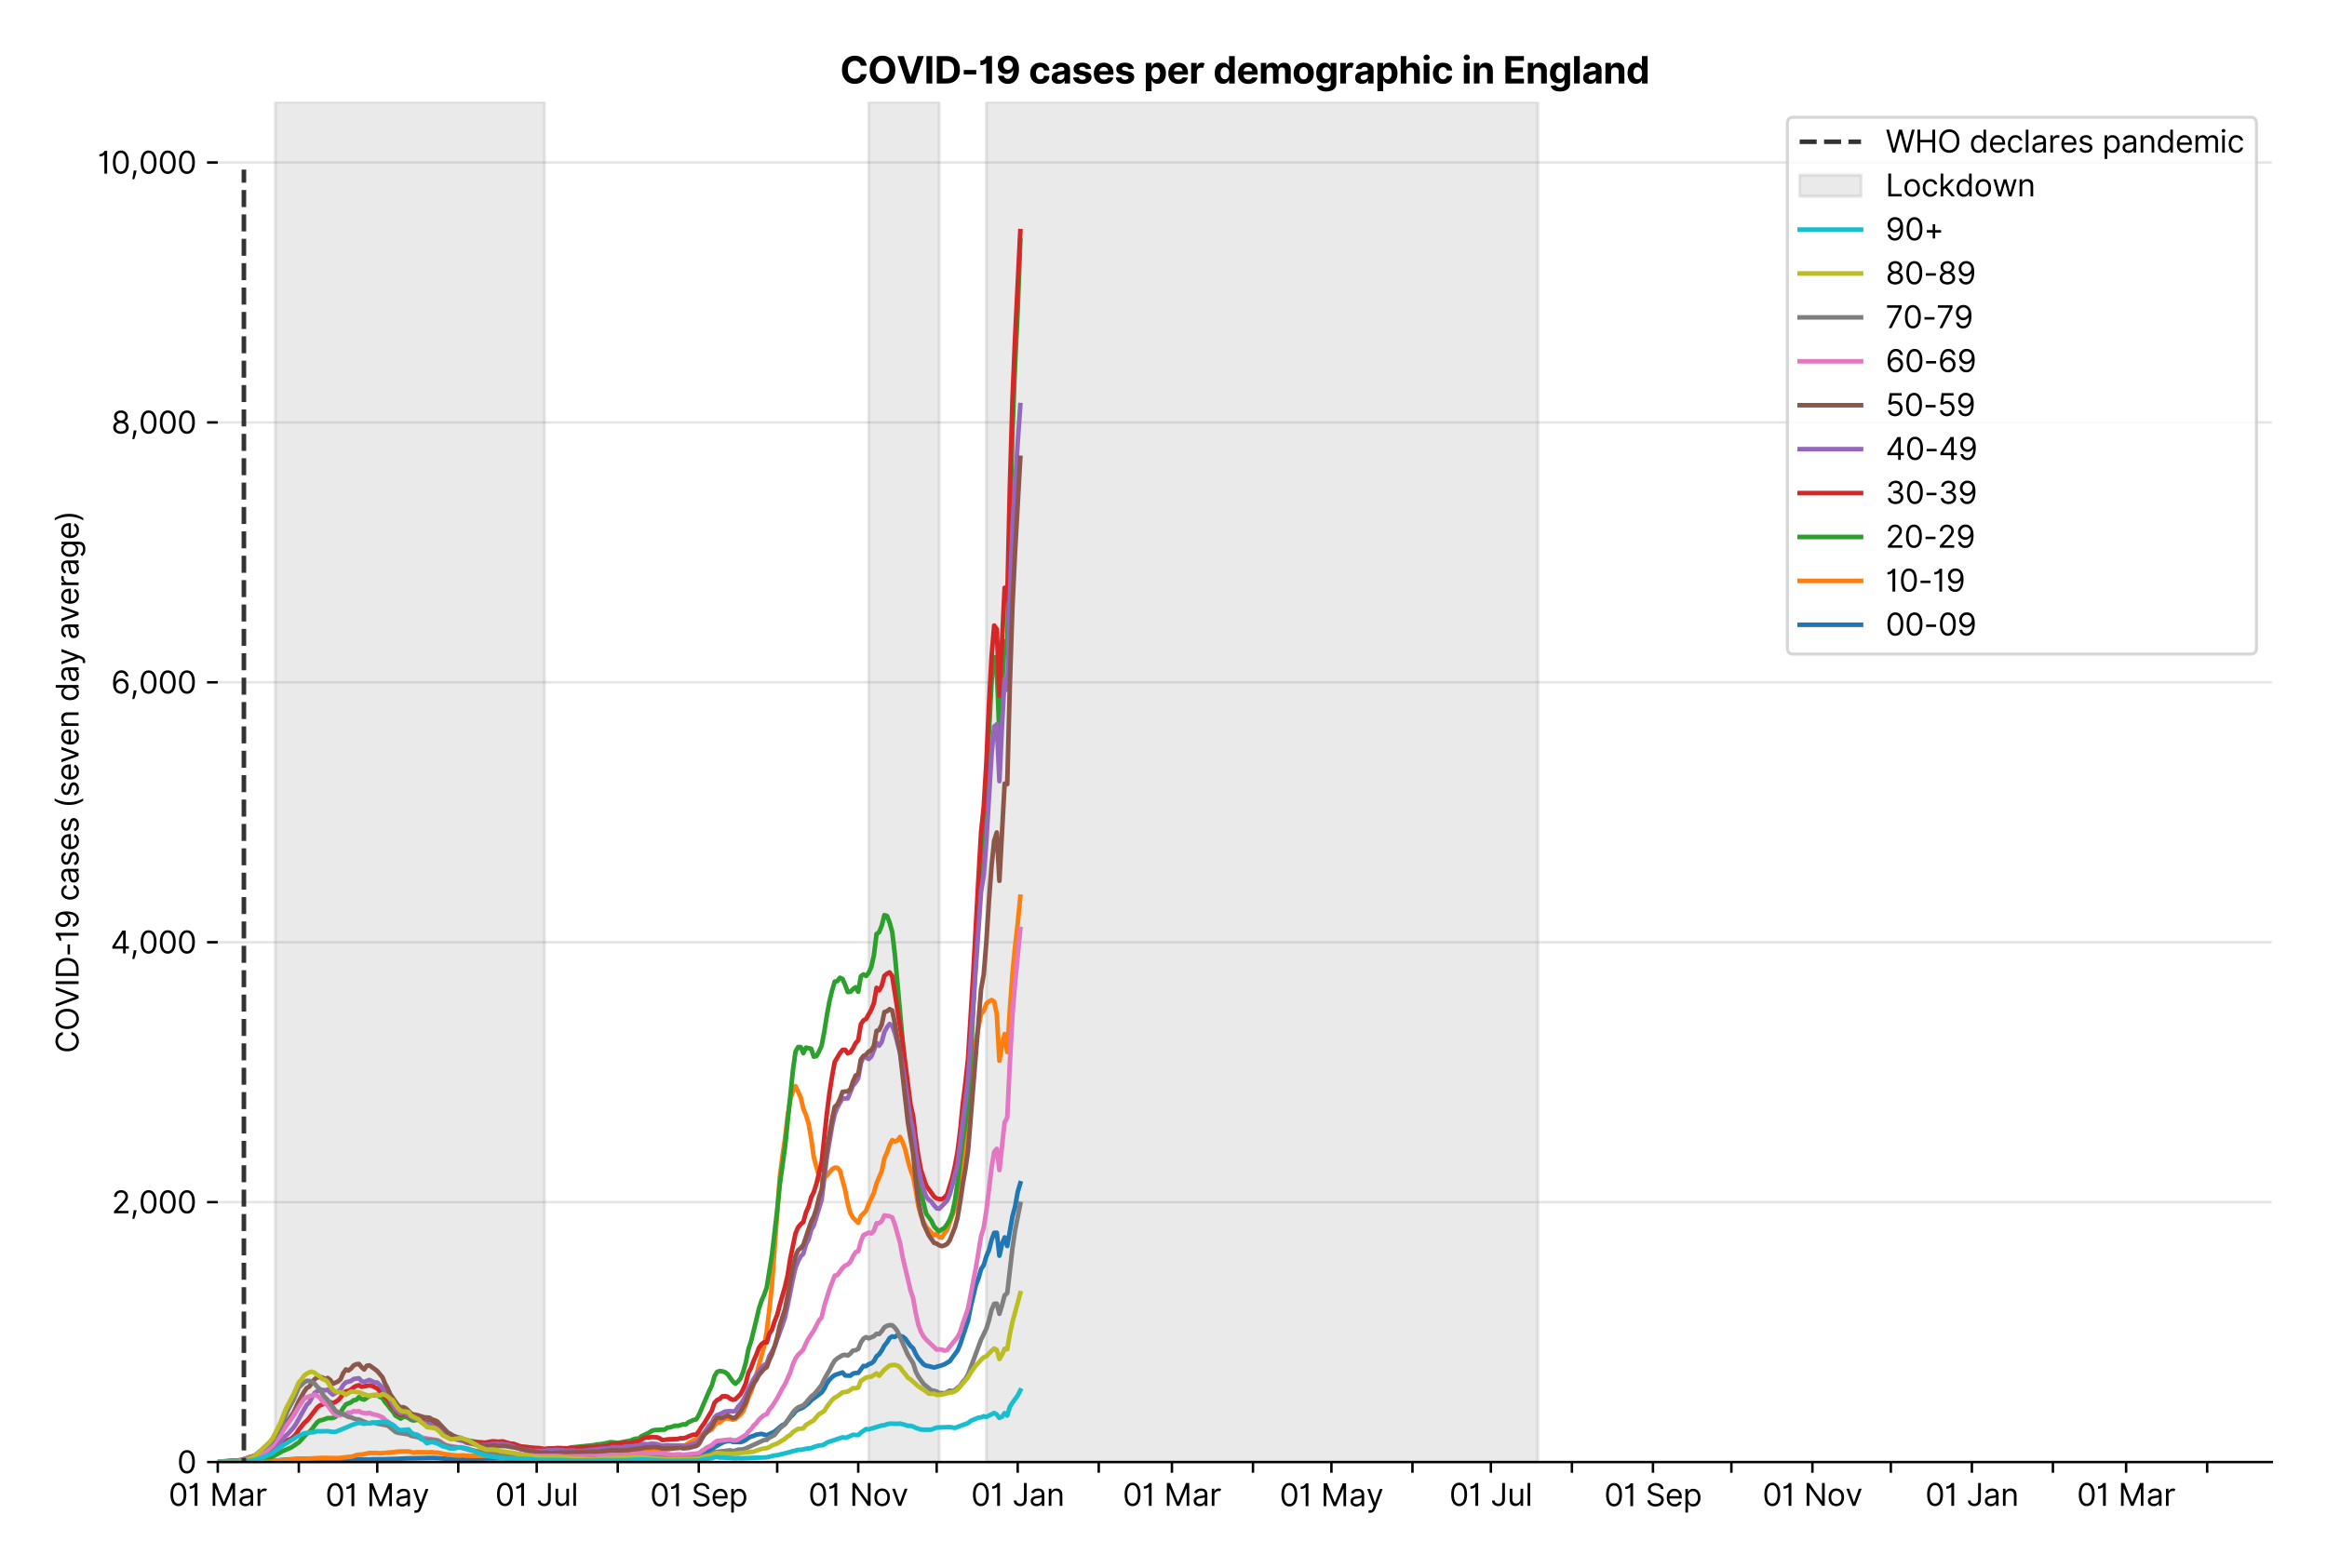 <?xml version="1.0" encoding="utf-8" standalone="no"?>
<!DOCTYPE svg PUBLIC "-//W3C//DTD SVG 1.1//EN"
  "http://www.w3.org/Graphics/SVG/1.1/DTD/svg11.dtd">
<svg xmlns:xlink="http://www.w3.org/1999/xlink" viewBox="0 0 758.589 511.234" xmlns="http://www.w3.org/2000/svg" version="1.1">
 <defs>
  <style type="text/css">*{stroke-linejoin: round; stroke-linecap: butt}</style>
 </defs>
 <g id="figure_1">
  <g id="patch_1">
   <path d="M 0 511.234 
L 758.589 511.234 
L 758.589 0 
L 0 0 
z
" style="fill: #ffffff"/>
  </g>
  <g id="axes_1">
   <g id="patch_2">
    <path d="M 70.989 476.745 
L 740.589 476.745 
L 740.589 33.225 
L 70.989 33.225 
z
" style="fill: #ffffff"/>
   </g>
   <g id="matplotlib.axis_1">
    <g id="xtick_1">
     <g id="line2d_1">
      <defs>
       <path id="m6652151797" d="M 0 0 
L 0 3.5 
" style="stroke: #000000; stroke-width: 0.8"/>
      </defs>
      <g>
       <use xlink:href="#m6652151797" x="70.989" y="476.745" style="stroke: #000000; stroke-width: 0.8"/>
      </g>
     </g>
     <g id="text_1">
      <!-- 01 Mar -->
      <g transform="translate(54.952 491.018)scale(0.1 -0.1)">
       <defs>
        <path id="Inter-Regular-30" d="M 2000 -64 
Q 1230 -64 806 561 
Q 382 1186 382 2327 
Q 382 3459 809 4088 
Q 1236 4718 2000 4718 
Q 2764 4718 3191 4088 
Q 3618 3459 3618 2327 
Q 3618 1186 3194 561 
Q 2771 -64 2000 -64 
z
M 2000 436 
Q 2509 436 2791 927 
Q 3073 1418 3073 2327 
Q 3073 3234 2789 3730 
Q 2505 4227 2000 4227 
Q 1496 4227 1211 3730 
Q 927 3234 927 2327 
Q 927 1418 1210 927 
Q 1493 436 2000 436 
z
" transform="scale(0.016)"/>
        <path id="Inter-Regular-31" d="M 1973 4655 
L 1973 0 
L 1409 0 
L 1409 3836 
L 1373 3836 
Q 1341 3773 1209 3692 
Q 1077 3611 868 3551 
Q 659 3491 391 3491 
L 391 3964 
Q 661 3964 859 4061 
Q 1057 4159 1190 4291 
Q 1323 4423 1392 4529 
Q 1461 4636 1473 4655 
L 1973 4655 
z
" transform="scale(0.016)"/>
        <path id="Inter-Regular-20" transform="scale(0.016)"/>
        <path id="Inter-Regular-4d" d="M 564 4655 
L 1236 4655 
L 2818 791 
L 2873 791 
L 4455 4655 
L 5127 4655 
L 5127 0 
L 4600 0 
L 4600 3536 
L 4555 3536 
L 3100 0 
L 2591 0 
L 1136 3536 
L 1091 3536 
L 1091 0 
L 564 0 
L 564 4655 
z
" transform="scale(0.016)"/>
        <path id="Inter-Regular-61" d="M 1518 -82 
Q 1186 -82 916 44 
Q 646 170 486 410 
Q 327 650 327 991 
Q 327 1291 445 1478 
Q 564 1666 761 1773 
Q 959 1880 1199 1933 
Q 1439 1986 1682 2018 
Q 2000 2059 2199 2080 
Q 2398 2102 2490 2154 
Q 2582 2207 2582 2336 
L 2582 2355 
Q 2582 2691 2399 2877 
Q 2216 3064 1846 3064 
Q 1461 3064 1243 2895 
Q 1025 2727 936 2536 
L 427 2718 
Q 564 3036 792 3214 
Q 1021 3393 1292 3464 
Q 1564 3536 1827 3536 
Q 1996 3536 2215 3496 
Q 2434 3457 2640 3334 
Q 2846 3211 2982 2963 
Q 3118 2716 3118 2300 
L 3118 0 
L 2582 0 
L 2582 473 
L 2555 473 
Q 2500 359 2373 229 
Q 2246 100 2034 9 
Q 1823 -82 1518 -82 
z
M 1600 400 
Q 1918 400 2137 525 
Q 2357 650 2469 847 
Q 2582 1045 2582 1264 
L 2582 1755 
Q 2548 1714 2433 1681 
Q 2318 1648 2169 1624 
Q 2021 1600 1881 1583 
Q 1741 1566 1655 1555 
Q 1446 1527 1265 1467 
Q 1084 1407 974 1287 
Q 864 1168 864 964 
Q 864 684 1072 542 
Q 1280 400 1600 400 
z
" transform="scale(0.016)"/>
        <path id="Inter-Regular-72" d="M 491 0 
L 491 3491 
L 1009 3491 
L 1009 2964 
L 1046 2964 
Q 1139 3223 1389 3384 
Q 1639 3545 1955 3545 
Q 2100 3545 2209 3511 
Q 2318 3477 2400 3418 
L 2218 2964 
Q 2161 2993 2085 3010 
Q 2009 3027 1909 3027 
Q 1527 3027 1277 2794 
Q 1027 2561 1027 2209 
L 1027 0 
L 491 0 
z
" transform="scale(0.016)"/>
       </defs>
       <use xlink:href="#Inter-Regular-30"/>
       <use xlink:href="#Inter-Regular-31" x="62.5"/>
       <use xlink:href="#Inter-Regular-20" x="106.676"/>
       <use xlink:href="#Inter-Regular-4d" x="134.801"/>
       <use xlink:href="#Inter-Regular-61" x="225.994"/>
       <use xlink:href="#Inter-Regular-72" x="282.386"/>
      </g>
     </g>
    </g>
    <g id="xtick_2">
     <g id="line2d_2">
      <g>
       <use xlink:href="#m6652151797" x="97.408" y="476.745" style="stroke: #000000; stroke-width: 0.8"/>
      </g>
     </g>
    </g>
    <g id="xtick_3">
     <g id="line2d_3">
      <g>
       <use xlink:href="#m6652151797" x="122.974" y="476.745" style="stroke: #000000; stroke-width: 0.8"/>
      </g>
     </g>
     <g id="text_2">
      <!-- 01 May -->
      <g transform="translate(106.071 491.117)scale(0.1 -0.1)">
       <defs>
        <path id="Inter-Regular-79" d="M 818 -1355 
Q 682 -1355 575 -1333 
Q 468 -1311 427 -1291 
L 564 -818 
Q 857 -893 1053 -814 
Q 1250 -736 1391 -345 
L 1509 -18 
L 218 3491 
L 800 3491 
L 1764 709 
L 1800 709 
L 2764 3491 
L 3346 3491 
L 1846 -564 
Q 1550 -1355 818 -1355 
z
" transform="scale(0.016)"/>
       </defs>
       <use xlink:href="#Inter-Regular-30"/>
       <use xlink:href="#Inter-Regular-31" x="62.5"/>
       <use xlink:href="#Inter-Regular-20" x="106.676"/>
       <use xlink:href="#Inter-Regular-4d" x="134.801"/>
       <use xlink:href="#Inter-Regular-61" x="225.994"/>
       <use xlink:href="#Inter-Regular-79" x="282.386"/>
      </g>
     </g>
    </g>
    <g id="xtick_4">
     <g id="line2d_4">
      <g>
       <use xlink:href="#m6652151797" x="149.393" y="476.745" style="stroke: #000000; stroke-width: 0.8"/>
      </g>
     </g>
    </g>
    <g id="xtick_5">
     <g id="line2d_5">
      <g>
       <use xlink:href="#m6652151797" x="174.959" y="476.745" style="stroke: #000000; stroke-width: 0.8"/>
      </g>
     </g>
     <g id="text_3">
      <!-- 01 Jul -->
      <g transform="translate(161.415 491.018)scale(0.1 -0.1)">
       <defs>
        <path id="Inter-Regular-4a" d="M 2346 4655 
L 2909 4655 
L 2909 1327 
Q 2909 657 2549 296 
Q 2189 -64 1582 -64 
Q 1200 -64 902 76 
Q 605 216 434 475 
Q 264 734 264 1091 
L 818 1091 
Q 818 795 1034 615 
Q 1250 436 1582 436 
Q 1948 436 2147 664 
Q 2346 893 2346 1327 
L 2346 4655 
z
" transform="scale(0.016)"/>
        <path id="Inter-Regular-75" d="M 2691 1427 
L 2691 3491 
L 3227 3491 
L 3227 0 
L 2691 0 
L 2691 591 
L 2655 591 
Q 2532 325 2273 140 
Q 2014 -45 1618 -45 
Q 1127 -45 809 280 
Q 491 605 491 1273 
L 491 3491 
L 1027 3491 
L 1027 1309 
Q 1027 927 1242 700 
Q 1457 473 1791 473 
Q 1991 473 2199 575 
Q 2407 677 2549 888 
Q 2691 1100 2691 1427 
z
" transform="scale(0.016)"/>
        <path id="Inter-Regular-6c" d="M 1027 4655 
L 1027 0 
L 491 0 
L 491 4655 
L 1027 4655 
z
" transform="scale(0.016)"/>
       </defs>
       <use xlink:href="#Inter-Regular-30"/>
       <use xlink:href="#Inter-Regular-31" x="62.5"/>
       <use xlink:href="#Inter-Regular-20" x="106.676"/>
       <use xlink:href="#Inter-Regular-4a" x="134.801"/>
       <use xlink:href="#Inter-Regular-75" x="189.063"/>
       <use xlink:href="#Inter-Regular-6c" x="247.159"/>
      </g>
     </g>
    </g>
    <g id="xtick_6">
     <g id="line2d_6">
      <g>
       <use xlink:href="#m6652151797" x="201.377" y="476.745" style="stroke: #000000; stroke-width: 0.8"/>
      </g>
     </g>
    </g>
    <g id="xtick_7">
     <g id="line2d_7">
      <g>
       <use xlink:href="#m6652151797" x="227.796" y="476.745" style="stroke: #000000; stroke-width: 0.8"/>
      </g>
     </g>
     <g id="text_4">
      <!-- 01 Sep -->
      <g transform="translate(211.908 491.117)scale(0.1 -0.1)">
       <defs>
        <path id="Inter-Regular-53" d="M 3109 3491 
Q 3068 3836 2777 4027 
Q 2486 4218 2064 4218 
Q 1600 4218 1318 3999 
Q 1036 3780 1036 3445 
Q 1036 3195 1189 3042 
Q 1343 2889 1553 2803 
Q 1764 2718 1936 2673 
L 2409 2545 
Q 2591 2498 2815 2414 
Q 3039 2330 3244 2185 
Q 3450 2041 3584 1816 
Q 3718 1591 3718 1264 
Q 3718 886 3521 581 
Q 3325 277 2949 97 
Q 2573 -82 2036 -82 
Q 1286 -82 845 272 
Q 405 627 364 1200 
L 946 1200 
Q 968 936 1124 764 
Q 1280 593 1519 510 
Q 1759 427 2036 427 
Q 2359 427 2616 533 
Q 2873 639 3023 828 
Q 3173 1018 3173 1273 
Q 3173 1505 3043 1650 
Q 2914 1795 2702 1886 
Q 2491 1977 2246 2045 
L 1673 2209 
Q 1127 2366 809 2657 
Q 491 2948 491 3418 
Q 491 3809 703 4101 
Q 916 4393 1276 4555 
Q 1636 4718 2082 4718 
Q 2532 4718 2882 4558 
Q 3232 4398 3437 4120 
Q 3643 3843 3655 3491 
L 3109 3491 
z
" transform="scale(0.016)"/>
        <path id="Inter-Regular-65" d="M 1955 -73 
Q 1450 -73 1085 151 
Q 721 375 524 778 
Q 327 1182 327 1718 
Q 327 2255 524 2665 
Q 721 3075 1074 3305 
Q 1427 3536 1900 3536 
Q 2173 3536 2439 3445 
Q 2705 3355 2923 3151 
Q 3141 2948 3270 2614 
Q 3400 2280 3400 1791 
L 3400 1564 
L 866 1564 
Q 884 1005 1183 707 
Q 1482 409 1955 409 
Q 2271 409 2498 545 
Q 2725 682 2827 955 
L 3346 809 
Q 3223 414 2854 170 
Q 2486 -73 1955 -73 
z
M 866 2027 
L 2855 2027 
Q 2855 2470 2595 2762 
Q 2336 3055 1900 3055 
Q 1593 3055 1368 2911 
Q 1143 2768 1013 2533 
Q 884 2298 866 2027 
z
" transform="scale(0.016)"/>
        <path id="Inter-Regular-70" d="M 491 -1309 
L 491 3491 
L 1009 3491 
L 1009 2936 
L 1073 2936 
Q 1132 3027 1237 3169 
Q 1343 3311 1542 3423 
Q 1741 3536 2082 3536 
Q 2523 3536 2859 3315 
Q 3196 3095 3384 2690 
Q 3573 2286 3573 1736 
Q 3573 1182 3384 776 
Q 3196 370 2861 148 
Q 2527 -73 2091 -73 
Q 1755 -73 1552 39 
Q 1350 152 1241 296 
Q 1132 441 1073 536 
L 1027 536 
L 1027 -1309 
L 491 -1309 
z
M 1018 1745 
Q 1018 1152 1276 780 
Q 1534 409 2018 409 
Q 2355 409 2581 587 
Q 2807 766 2921 1069 
Q 3036 1373 3036 1745 
Q 3036 2114 2923 2410 
Q 2811 2707 2585 2881 
Q 2359 3055 2018 3055 
Q 1527 3055 1272 2693 
Q 1018 2332 1018 1745 
z
" transform="scale(0.016)"/>
       </defs>
       <use xlink:href="#Inter-Regular-30"/>
       <use xlink:href="#Inter-Regular-31" x="62.5"/>
       <use xlink:href="#Inter-Regular-20" x="106.676"/>
       <use xlink:href="#Inter-Regular-53" x="134.801"/>
       <use xlink:href="#Inter-Regular-65" x="198.58"/>
       <use xlink:href="#Inter-Regular-70" x="256.818"/>
      </g>
     </g>
    </g>
    <g id="xtick_8">
     <g id="line2d_8">
      <g>
       <use xlink:href="#m6652151797" x="253.362" y="476.745" style="stroke: #000000; stroke-width: 0.8"/>
      </g>
     </g>
    </g>
    <g id="xtick_9">
     <g id="line2d_9">
      <g>
       <use xlink:href="#m6652151797" x="279.781" y="476.745" style="stroke: #000000; stroke-width: 0.8"/>
      </g>
     </g>
     <g id="text_5">
      <!-- 01 Nov -->
      <g transform="translate(263.51 491.018)scale(0.1 -0.1)">
       <defs>
        <path id="Inter-Regular-4e" d="M 4255 4655 
L 4255 0 
L 3709 0 
L 1173 3655 
L 1127 3655 
L 1127 0 
L 564 0 
L 564 4655 
L 1109 4655 
L 3655 991 
L 3700 991 
L 3700 4655 
L 4255 4655 
z
" transform="scale(0.016)"/>
        <path id="Inter-Regular-6f" d="M 1909 -73 
Q 1436 -73 1080 152 
Q 725 377 526 781 
Q 327 1186 327 1727 
Q 327 2273 526 2679 
Q 725 3086 1080 3311 
Q 1436 3536 1909 3536 
Q 2382 3536 2737 3311 
Q 3093 3086 3292 2679 
Q 3491 2273 3491 1727 
Q 3491 1186 3292 781 
Q 3093 377 2737 152 
Q 2382 -73 1909 -73 
z
M 1909 409 
Q 2268 409 2500 593 
Q 2732 777 2843 1077 
Q 2955 1377 2955 1727 
Q 2955 2077 2843 2379 
Q 2732 2682 2500 2868 
Q 2268 3055 1909 3055 
Q 1550 3055 1318 2868 
Q 1086 2682 975 2379 
Q 864 2077 864 1727 
Q 864 1377 975 1077 
Q 1086 777 1318 593 
Q 1550 409 1909 409 
z
" transform="scale(0.016)"/>
        <path id="Inter-Regular-76" d="M 3346 3491 
L 2055 0 
L 1509 0 
L 218 3491 
L 800 3491 
L 1764 709 
L 1800 709 
L 2764 3491 
L 3346 3491 
z
" transform="scale(0.016)"/>
       </defs>
       <use xlink:href="#Inter-Regular-30"/>
       <use xlink:href="#Inter-Regular-31" x="62.5"/>
       <use xlink:href="#Inter-Regular-20" x="106.676"/>
       <use xlink:href="#Inter-Regular-4e" x="134.801"/>
       <use xlink:href="#Inter-Regular-6f" x="210.085"/>
       <use xlink:href="#Inter-Regular-76" x="269.744"/>
      </g>
     </g>
    </g>
    <g id="xtick_10">
     <g id="line2d_10">
      <g>
       <use xlink:href="#m6652151797" x="305.347" y="476.745" style="stroke: #000000; stroke-width: 0.8"/>
      </g>
     </g>
    </g>
    <g id="xtick_11">
     <g id="line2d_11">
      <g>
       <use xlink:href="#m6652151797" x="331.766" y="476.745" style="stroke: #000000; stroke-width: 0.8"/>
      </g>
     </g>
     <g id="text_6">
      <!-- 01 Jan -->
      <g transform="translate(316.566 491.018)scale(0.1 -0.1)">
       <defs>
        <path id="Inter-Regular-6e" d="M 1027 2100 
L 1027 0 
L 491 0 
L 491 3491 
L 1009 3491 
L 1009 2945 
L 1055 2945 
Q 1177 3211 1427 3373 
Q 1677 3536 2073 3536 
Q 2602 3536 2928 3211 
Q 3255 2886 3255 2218 
L 3255 0 
L 2718 0 
L 2718 2182 
Q 2718 2593 2504 2824 
Q 2291 3055 1918 3055 
Q 1534 3055 1280 2806 
Q 1027 2557 1027 2100 
z
" transform="scale(0.016)"/>
       </defs>
       <use xlink:href="#Inter-Regular-30"/>
       <use xlink:href="#Inter-Regular-31" x="62.5"/>
       <use xlink:href="#Inter-Regular-20" x="106.676"/>
       <use xlink:href="#Inter-Regular-4a" x="134.801"/>
       <use xlink:href="#Inter-Regular-61" x="189.063"/>
       <use xlink:href="#Inter-Regular-6e" x="245.455"/>
      </g>
     </g>
    </g>
    <g id="xtick_12">
     <g id="line2d_12">
      <g>
       <use xlink:href="#m6652151797" x="358.184" y="476.745" style="stroke: #000000; stroke-width: 0.8"/>
      </g>
     </g>
    </g>
    <g id="xtick_13">
     <g id="line2d_13">
      <g>
       <use xlink:href="#m6652151797" x="382.046" y="476.745" style="stroke: #000000; stroke-width: 0.8"/>
      </g>
     </g>
     <g id="text_7">
      <!-- 01 Mar -->
      <g transform="translate(366.009 491.018)scale(0.1 -0.1)">
       <use xlink:href="#Inter-Regular-30"/>
       <use xlink:href="#Inter-Regular-31" x="62.5"/>
       <use xlink:href="#Inter-Regular-20" x="106.676"/>
       <use xlink:href="#Inter-Regular-4d" x="134.801"/>
       <use xlink:href="#Inter-Regular-61" x="225.994"/>
       <use xlink:href="#Inter-Regular-72" x="282.386"/>
      </g>
     </g>
    </g>
    <g id="xtick_14">
     <g id="line2d_14">
      <g>
       <use xlink:href="#m6652151797" x="408.465" y="476.745" style="stroke: #000000; stroke-width: 0.8"/>
      </g>
     </g>
    </g>
    <g id="xtick_15">
     <g id="line2d_15">
      <g>
       <use xlink:href="#m6652151797" x="434.031" y="476.745" style="stroke: #000000; stroke-width: 0.8"/>
      </g>
     </g>
     <g id="text_8">
      <!-- 01 May -->
      <g transform="translate(417.128 491.117)scale(0.1 -0.1)">
       <use xlink:href="#Inter-Regular-30"/>
       <use xlink:href="#Inter-Regular-31" x="62.5"/>
       <use xlink:href="#Inter-Regular-20" x="106.676"/>
       <use xlink:href="#Inter-Regular-4d" x="134.801"/>
       <use xlink:href="#Inter-Regular-61" x="225.994"/>
       <use xlink:href="#Inter-Regular-79" x="282.386"/>
      </g>
     </g>
    </g>
    <g id="xtick_16">
     <g id="line2d_16">
      <g>
       <use xlink:href="#m6652151797" x="460.45" y="476.745" style="stroke: #000000; stroke-width: 0.8"/>
      </g>
     </g>
    </g>
    <g id="xtick_17">
     <g id="line2d_17">
      <g>
       <use xlink:href="#m6652151797" x="486.016" y="476.745" style="stroke: #000000; stroke-width: 0.8"/>
      </g>
     </g>
     <g id="text_9">
      <!-- 01 Jul -->
      <g transform="translate(472.472 491.018)scale(0.1 -0.1)">
       <use xlink:href="#Inter-Regular-30"/>
       <use xlink:href="#Inter-Regular-31" x="62.5"/>
       <use xlink:href="#Inter-Regular-20" x="106.676"/>
       <use xlink:href="#Inter-Regular-4a" x="134.801"/>
       <use xlink:href="#Inter-Regular-75" x="189.063"/>
       <use xlink:href="#Inter-Regular-6c" x="247.159"/>
      </g>
     </g>
    </g>
    <g id="xtick_18">
     <g id="line2d_18">
      <g>
       <use xlink:href="#m6652151797" x="512.435" y="476.745" style="stroke: #000000; stroke-width: 0.8"/>
      </g>
     </g>
    </g>
    <g id="xtick_19">
     <g id="line2d_19">
      <g>
       <use xlink:href="#m6652151797" x="538.853" y="476.745" style="stroke: #000000; stroke-width: 0.8"/>
      </g>
     </g>
     <g id="text_10">
      <!-- 01 Sep -->
      <g transform="translate(522.966 491.117)scale(0.1 -0.1)">
       <use xlink:href="#Inter-Regular-30"/>
       <use xlink:href="#Inter-Regular-31" x="62.5"/>
       <use xlink:href="#Inter-Regular-20" x="106.676"/>
       <use xlink:href="#Inter-Regular-53" x="134.801"/>
       <use xlink:href="#Inter-Regular-65" x="198.58"/>
       <use xlink:href="#Inter-Regular-70" x="256.818"/>
      </g>
     </g>
    </g>
    <g id="xtick_20">
     <g id="line2d_20">
      <g>
       <use xlink:href="#m6652151797" x="564.419" y="476.745" style="stroke: #000000; stroke-width: 0.8"/>
      </g>
     </g>
    </g>
    <g id="xtick_21">
     <g id="line2d_21">
      <g>
       <use xlink:href="#m6652151797" x="590.838" y="476.745" style="stroke: #000000; stroke-width: 0.8"/>
      </g>
     </g>
     <g id="text_11">
      <!-- 01 Nov -->
      <g transform="translate(574.567 491.018)scale(0.1 -0.1)">
       <use xlink:href="#Inter-Regular-30"/>
       <use xlink:href="#Inter-Regular-31" x="62.5"/>
       <use xlink:href="#Inter-Regular-20" x="106.676"/>
       <use xlink:href="#Inter-Regular-4e" x="134.801"/>
       <use xlink:href="#Inter-Regular-6f" x="210.085"/>
       <use xlink:href="#Inter-Regular-76" x="269.744"/>
      </g>
     </g>
    </g>
    <g id="xtick_22">
     <g id="line2d_22">
      <g>
       <use xlink:href="#m6652151797" x="616.404" y="476.745" style="stroke: #000000; stroke-width: 0.8"/>
      </g>
     </g>
    </g>
    <g id="xtick_23">
     <g id="line2d_23">
      <g>
       <use xlink:href="#m6652151797" x="642.823" y="476.745" style="stroke: #000000; stroke-width: 0.8"/>
      </g>
     </g>
     <g id="text_12">
      <!-- 01 Jan -->
      <g transform="translate(627.624 491.018)scale(0.1 -0.1)">
       <use xlink:href="#Inter-Regular-30"/>
       <use xlink:href="#Inter-Regular-31" x="62.5"/>
       <use xlink:href="#Inter-Regular-20" x="106.676"/>
       <use xlink:href="#Inter-Regular-4a" x="134.801"/>
       <use xlink:href="#Inter-Regular-61" x="189.063"/>
       <use xlink:href="#Inter-Regular-6e" x="245.455"/>
      </g>
     </g>
    </g>
    <g id="xtick_24">
     <g id="line2d_24">
      <g>
       <use xlink:href="#m6652151797" x="669.241" y="476.745" style="stroke: #000000; stroke-width: 0.8"/>
      </g>
     </g>
    </g>
    <g id="xtick_25">
     <g id="line2d_25">
      <g>
       <use xlink:href="#m6652151797" x="693.103" y="476.745" style="stroke: #000000; stroke-width: 0.8"/>
      </g>
     </g>
     <g id="text_13">
      <!-- 01 Mar -->
      <g transform="translate(677.067 491.018)scale(0.1 -0.1)">
       <use xlink:href="#Inter-Regular-30"/>
       <use xlink:href="#Inter-Regular-31" x="62.5"/>
       <use xlink:href="#Inter-Regular-20" x="106.676"/>
       <use xlink:href="#Inter-Regular-4d" x="134.801"/>
       <use xlink:href="#Inter-Regular-61" x="225.994"/>
       <use xlink:href="#Inter-Regular-72" x="282.386"/>
      </g>
     </g>
    </g>
    <g id="xtick_26">
     <g id="line2d_26">
      <g>
       <use xlink:href="#m6652151797" x="719.522" y="476.745" style="stroke: #000000; stroke-width: 0.8"/>
      </g>
     </g>
    </g>
   </g>
   <g id="matplotlib.axis_2">
    <g id="ytick_1">
     <g id="line2d_27">
      <path d="M 70.989 476.745 
L 740.589 476.745 
" clip-path="url(#pdcd93ca3a8)" style="fill: none; stroke: #e5e5e5; stroke-width: 0.8; stroke-linecap: square"/>
     </g>
     <g id="line2d_28">
      <defs>
       <path id="mf764339a6d" d="M 0 0 
L -3.5 0 
" style="stroke: #000000; stroke-width: 0.8"/>
      </defs>
      <g>
       <use xlink:href="#mf764339a6d" x="70.989" y="476.745" style="stroke: #000000; stroke-width: 0.8"/>
      </g>
     </g>
     <g id="text_14">
      <!-- 0 -->
      <g transform="translate(57.739 480.382)scale(0.1 -0.1)">
       <use xlink:href="#Inter-Regular-30"/>
      </g>
     </g>
    </g>
    <g id="ytick_2">
     <g id="line2d_29">
      <path d="M 70.989 391.993 
L 740.589 391.993 
" clip-path="url(#pdcd93ca3a8)" style="fill: none; stroke: #e5e5e5; stroke-width: 0.8; stroke-linecap: square"/>
     </g>
     <g id="line2d_30">
      <g>
       <use xlink:href="#mf764339a6d" x="70.989" y="391.993" style="stroke: #000000; stroke-width: 0.8"/>
      </g>
     </g>
     <g id="text_15">
      <!-- 2,000 -->
      <g transform="translate(36.389 395.629)scale(0.1 -0.1)">
       <defs>
        <path id="Inter-Regular-32" d="M 482 0 
L 482 409 
L 2018 2091 
Q 2289 2386 2464 2605 
Q 2639 2825 2724 3019 
Q 2809 3214 2809 3427 
Q 2809 3795 2553 4011 
Q 2298 4227 1918 4227 
Q 1514 4227 1275 3985 
Q 1036 3743 1036 3345 
L 500 3345 
Q 500 3755 688 4064 
Q 877 4373 1203 4545 
Q 1530 4718 1936 4718 
Q 2346 4718 2661 4545 
Q 2977 4373 3156 4079 
Q 3336 3786 3336 3427 
Q 3336 3170 3244 2926 
Q 3152 2682 2926 2383 
Q 2700 2084 2300 1655 
L 1255 536 
L 1255 500 
L 3418 500 
L 3418 0 
L 482 0 
z
" transform="scale(0.016)"/>
        <path id="Inter-Regular-2c" d="M 1291 636 
L 1255 391 
Q 1216 132 1137 -163 
Q 1059 -459 975 -720 
Q 891 -982 836 -1136 
L 427 -1136 
Q 457 -991 504 -752 
Q 552 -514 601 -219 
Q 650 75 682 382 
L 709 636 
L 1291 636 
z
" transform="scale(0.016)"/>
       </defs>
       <use xlink:href="#Inter-Regular-32"/>
       <use xlink:href="#Inter-Regular-2c" x="60.511"/>
       <use xlink:href="#Inter-Regular-30" x="88.494"/>
       <use xlink:href="#Inter-Regular-30" x="150.994"/>
       <use xlink:href="#Inter-Regular-30" x="213.494"/>
      </g>
     </g>
    </g>
    <g id="ytick_3">
     <g id="line2d_31">
      <path d="M 70.989 307.24 
L 740.589 307.24 
" clip-path="url(#pdcd93ca3a8)" style="fill: none; stroke: #e5e5e5; stroke-width: 0.8; stroke-linecap: square"/>
     </g>
     <g id="line2d_32">
      <g>
       <use xlink:href="#mf764339a6d" x="70.989" y="307.24" style="stroke: #000000; stroke-width: 0.8"/>
      </g>
     </g>
     <g id="text_16">
      <!-- 4,000 -->
      <g transform="translate(36.02 310.877)scale(0.1 -0.1)">
       <defs>
        <path id="Inter-Regular-34" d="M 373 955 
L 373 1418 
L 2418 4655 
L 3100 4655 
L 3100 1455 
L 3736 1455 
L 3736 955 
L 3100 955 
L 3100 0 
L 2564 0 
L 2564 955 
L 373 955 
z
M 2564 1455 
L 2564 3936 
L 2527 3936 
L 982 1491 
L 982 1455 
L 2564 1455 
z
" transform="scale(0.016)"/>
       </defs>
       <use xlink:href="#Inter-Regular-34"/>
       <use xlink:href="#Inter-Regular-2c" x="64.205"/>
       <use xlink:href="#Inter-Regular-30" x="92.188"/>
       <use xlink:href="#Inter-Regular-30" x="154.688"/>
       <use xlink:href="#Inter-Regular-30" x="217.188"/>
      </g>
     </g>
    </g>
    <g id="ytick_4">
     <g id="line2d_33">
      <path d="M 70.989 222.488 
L 740.589 222.488 
" clip-path="url(#pdcd93ca3a8)" style="fill: none; stroke: #e5e5e5; stroke-width: 0.8; stroke-linecap: square"/>
     </g>
     <g id="line2d_34">
      <g>
       <use xlink:href="#mf764339a6d" x="70.989" y="222.488" style="stroke: #000000; stroke-width: 0.8"/>
      </g>
     </g>
     <g id="text_17">
      <!-- 6,000 -->
      <g transform="translate(36.205 226.124)scale(0.1 -0.1)">
       <defs>
        <path id="Inter-Regular-36" d="M 2027 -64 
Q 1741 -59 1454 45 
Q 1168 150 932 399 
Q 696 648 552 1074 
Q 409 1500 409 2145 
Q 409 3386 861 4056 
Q 1314 4727 2100 4727 
Q 2686 4727 3073 4384 
Q 3461 4041 3546 3491 
L 2991 3491 
Q 2914 3811 2691 4019 
Q 2468 4227 2100 4227 
Q 1559 4227 1249 3755 
Q 939 3284 936 2427 
L 973 2427 
Q 1164 2716 1461 2880 
Q 1759 3045 2118 3045 
Q 2518 3045 2850 2846 
Q 3182 2648 3382 2299 
Q 3582 1950 3582 1500 
Q 3582 1068 3389 710 
Q 3196 352 2847 142 
Q 2498 -68 2027 -64 
z
M 2027 436 
Q 2314 436 2542 579 
Q 2771 723 2903 964 
Q 3036 1205 3036 1500 
Q 3036 1789 2908 2026 
Q 2780 2264 2556 2404 
Q 2332 2545 2046 2545 
Q 1757 2545 1525 2397 
Q 1293 2250 1157 2010 
Q 1021 1770 1018 1491 
Q 1018 1214 1149 973 
Q 1280 732 1508 584 
Q 1736 436 2027 436 
z
" transform="scale(0.016)"/>
       </defs>
       <use xlink:href="#Inter-Regular-36"/>
       <use xlink:href="#Inter-Regular-2c" x="62.358"/>
       <use xlink:href="#Inter-Regular-30" x="90.341"/>
       <use xlink:href="#Inter-Regular-30" x="152.841"/>
       <use xlink:href="#Inter-Regular-30" x="215.341"/>
      </g>
     </g>
    </g>
    <g id="ytick_5">
     <g id="line2d_35">
      <path d="M 70.989 137.735 
L 740.589 137.735 
" clip-path="url(#pdcd93ca3a8)" style="fill: none; stroke: #e5e5e5; stroke-width: 0.8; stroke-linecap: square"/>
     </g>
     <g id="line2d_36">
      <g>
       <use xlink:href="#mf764339a6d" x="70.989" y="137.735" style="stroke: #000000; stroke-width: 0.8"/>
      </g>
     </g>
     <g id="text_18">
      <!-- 8,000 -->
      <g transform="translate(36.275 141.372)scale(0.1 -0.1)">
       <defs>
        <path id="Inter-Regular-38" d="M 1973 -64 
Q 1505 -64 1147 103 
Q 789 270 589 564 
Q 389 859 391 1236 
Q 389 1532 507 1783 
Q 625 2034 830 2203 
Q 1036 2373 1291 2418 
L 1291 2445 
Q 957 2532 759 2821 
Q 561 3111 564 3482 
Q 561 3836 743 4115 
Q 925 4395 1244 4556 
Q 1564 4718 1973 4718 
Q 2377 4718 2695 4556 
Q 3014 4395 3197 4115 
Q 3380 3836 3382 3482 
Q 3380 3111 3181 2821 
Q 2982 2532 2655 2445 
L 2655 2418 
Q 2907 2373 3109 2203 
Q 3311 2034 3431 1783 
Q 3552 1532 3555 1236 
Q 3552 859 3351 564 
Q 3150 270 2794 103 
Q 2439 -64 1973 -64 
z
M 1973 436 
Q 2446 436 2722 662 
Q 2998 889 3000 1264 
Q 2998 1527 2864 1729 
Q 2730 1932 2499 2048 
Q 2268 2164 1973 2164 
Q 1675 2164 1442 2048 
Q 1209 1932 1076 1729 
Q 943 1527 946 1264 
Q 943 889 1218 662 
Q 1493 436 1973 436 
z
M 1973 2645 
Q 2348 2645 2591 2864 
Q 2834 3084 2836 3445 
Q 2834 3800 2596 4013 
Q 2359 4227 1973 4227 
Q 1582 4227 1344 4013 
Q 1107 3800 1109 3445 
Q 1107 3084 1349 2864 
Q 1591 2645 1973 2645 
z
" transform="scale(0.016)"/>
       </defs>
       <use xlink:href="#Inter-Regular-38"/>
       <use xlink:href="#Inter-Regular-2c" x="61.648"/>
       <use xlink:href="#Inter-Regular-30" x="89.631"/>
       <use xlink:href="#Inter-Regular-30" x="152.131"/>
       <use xlink:href="#Inter-Regular-30" x="214.631"/>
      </g>
     </g>
    </g>
    <g id="ytick_6">
     <g id="line2d_37">
      <path d="M 70.989 52.983 
L 740.589 52.983 
" clip-path="url(#pdcd93ca3a8)" style="fill: none; stroke: #e5e5e5; stroke-width: 0.8; stroke-linecap: square"/>
     </g>
     <g id="line2d_38">
      <g>
       <use xlink:href="#mf764339a6d" x="70.989" y="52.983" style="stroke: #000000; stroke-width: 0.8"/>
      </g>
     </g>
     <g id="text_19">
      <!-- 10,000 -->
      <g transform="translate(31.773 56.619)scale(0.1 -0.1)">
       <use xlink:href="#Inter-Regular-31"/>
       <use xlink:href="#Inter-Regular-30" x="44.176"/>
       <use xlink:href="#Inter-Regular-2c" x="106.676"/>
       <use xlink:href="#Inter-Regular-30" x="134.659"/>
       <use xlink:href="#Inter-Regular-30" x="197.159"/>
       <use xlink:href="#Inter-Regular-30" x="259.659"/>
      </g>
     </g>
    </g>
    <g id="text_20">
     <!-- COVID-19 cases (seven day average) -->
     <g transform="translate(25.614 343.418)rotate(-90)scale(0.1 -0.1)">
      <defs>
       <path id="Inter-Regular-43" d="M 4309 3200 
L 3746 3200 
Q 3677 3523 3484 3743 
Q 3291 3964 3018 4077 
Q 2746 4191 2436 4191 
Q 2014 4191 1672 3977 
Q 1330 3764 1128 3348 
Q 927 2932 927 2327 
Q 927 1723 1128 1307 
Q 1330 891 1672 677 
Q 2014 464 2436 464 
Q 2746 464 3018 577 
Q 3291 691 3484 911 
Q 3677 1132 3746 1455 
L 4309 1455 
Q 4223 977 3957 637 
Q 3691 298 3298 117 
Q 2905 -64 2436 -64 
Q 1841 -64 1377 227 
Q 914 518 648 1054 
Q 382 1591 382 2327 
Q 382 3064 648 3600 
Q 914 4136 1377 4427 
Q 1841 4718 2436 4718 
Q 2905 4718 3298 4537 
Q 3691 4357 3957 4017 
Q 4223 3677 4309 3200 
z
" transform="scale(0.016)"/>
       <path id="Inter-Regular-4f" d="M 4491 2327 
Q 4491 1591 4225 1054 
Q 3959 518 3495 227 
Q 3032 -64 2436 -64 
Q 1841 -64 1377 227 
Q 914 518 648 1054 
Q 382 1591 382 2327 
Q 382 3064 648 3600 
Q 914 4136 1377 4427 
Q 1841 4718 2436 4718 
Q 3032 4718 3495 4427 
Q 3959 4136 4225 3600 
Q 4491 3064 4491 2327 
z
M 3946 2327 
Q 3946 2932 3744 3348 
Q 3543 3764 3201 3977 
Q 2859 4191 2436 4191 
Q 2014 4191 1672 3977 
Q 1330 3764 1128 3348 
Q 927 2932 927 2327 
Q 927 1723 1128 1307 
Q 1330 891 1672 677 
Q 2014 464 2436 464 
Q 2859 464 3201 677 
Q 3543 891 3744 1307 
Q 3946 1723 3946 2327 
z
" transform="scale(0.016)"/>
       <path id="Inter-Regular-56" d="M 755 4655 
L 2136 736 
L 2191 736 
L 3573 4655 
L 4164 4655 
L 2455 0 
L 1873 0 
L 164 4655 
L 755 4655 
z
" transform="scale(0.016)"/>
       <path id="Inter-Regular-49" d="M 1127 4655 
L 1127 0 
L 564 0 
L 564 4655 
L 1127 4655 
z
" transform="scale(0.016)"/>
       <path id="Inter-Regular-44" d="M 2000 0 
L 564 0 
L 564 4655 
L 2064 4655 
Q 2741 4655 3223 4376 
Q 3705 4098 3961 3578 
Q 4218 3059 4218 2336 
Q 4218 1609 3959 1085 
Q 3700 561 3204 280 
Q 2709 0 2000 0 
z
M 1127 500 
L 1964 500 
Q 2830 500 3251 992 
Q 3673 1484 3673 2336 
Q 3673 3182 3259 3668 
Q 2846 4155 2027 4155 
L 1127 4155 
L 1127 500 
z
" transform="scale(0.016)"/>
       <path id="Inter-Regular-2d" d="M 2491 2245 
L 2491 1745 
L 455 1745 
L 455 2245 
L 2491 2245 
z
" transform="scale(0.016)"/>
       <path id="Inter-Regular-39" d="M 1964 4727 
Q 2250 4725 2536 4618 
Q 2823 4511 3059 4263 
Q 3296 4016 3439 3590 
Q 3582 3164 3582 2518 
Q 3582 1277 3128 606 
Q 2675 -64 1891 -64 
Q 1305 -64 916 278 
Q 527 620 446 1173 
L 1000 1173 
Q 1075 852 1299 644 
Q 1523 436 1891 436 
Q 2430 436 2742 906 
Q 3055 1377 3055 2236 
L 3018 2236 
Q 2827 1950 2530 1784 
Q 2234 1618 1873 1618 
Q 1473 1618 1140 1817 
Q 807 2016 608 2365 
Q 409 2714 409 3164 
Q 409 3595 601 3952 
Q 793 4309 1142 4520 
Q 1491 4732 1964 4727 
z
M 1964 4227 
Q 1677 4227 1449 4084 
Q 1221 3941 1088 3700 
Q 955 3459 955 3164 
Q 955 2873 1083 2635 
Q 1211 2398 1435 2258 
Q 1659 2118 1946 2118 
Q 2232 2118 2465 2266 
Q 2698 2414 2835 2654 
Q 2973 2895 2973 3173 
Q 2973 3450 2842 3691 
Q 2711 3932 2483 4079 
Q 2255 4227 1964 4227 
z
" transform="scale(0.016)"/>
       <path id="Inter-Regular-63" d="M 1909 -73 
Q 1418 -73 1063 159 
Q 709 391 518 798 
Q 327 1205 327 1727 
Q 327 2259 524 2667 
Q 721 3075 1074 3305 
Q 1427 3536 1900 3536 
Q 2268 3536 2563 3400 
Q 2859 3264 3047 3018 
Q 3236 2773 3282 2445 
L 2746 2445 
Q 2684 2684 2474 2869 
Q 2264 3055 1909 3055 
Q 1439 3055 1151 2697 
Q 864 2339 864 1745 
Q 864 1139 1148 774 
Q 1432 409 1909 409 
Q 2223 409 2447 570 
Q 2671 732 2746 1018 
L 3282 1018 
Q 3236 709 3058 462 
Q 2880 216 2588 71 
Q 2296 -73 1909 -73 
z
" transform="scale(0.016)"/>
       <path id="Inter-Regular-73" d="M 2964 2709 
L 2482 2573 
Q 2411 2755 2245 2914 
Q 2080 3073 1727 3073 
Q 1407 3073 1194 2926 
Q 982 2780 982 2555 
Q 982 2355 1127 2239 
Q 1273 2123 1582 2045 
L 2100 1918 
Q 3027 1691 3027 973 
Q 3027 673 2855 436 
Q 2684 200 2377 63 
Q 2071 -73 1664 -73 
Q 1130 -73 780 159 
Q 430 391 336 836 
L 846 964 
Q 989 400 1655 400 
Q 2030 400 2251 560 
Q 2473 720 2473 945 
Q 2473 1316 1955 1436 
L 1373 1573 
Q 893 1686 669 1926 
Q 446 2166 446 2527 
Q 446 2823 613 3050 
Q 780 3277 1069 3406 
Q 1359 3536 1727 3536 
Q 2246 3536 2542 3309 
Q 2839 3082 2964 2709 
z
" transform="scale(0.016)"/>
       <path id="Inter-Regular-28" d="M 682 1964 
Q 682 2823 906 3544 
Q 1130 4266 1546 4873 
L 2018 4873 
Q 1800 4573 1623 4095 
Q 1446 3618 1341 3061 
Q 1236 2505 1236 1964 
Q 1236 1423 1341 866 
Q 1446 309 1623 -168 
Q 1800 -645 2018 -945 
L 1546 -945 
Q 1130 -339 906 383 
Q 682 1105 682 1964 
z
" transform="scale(0.016)"/>
       <path id="Inter-Regular-64" d="M 1809 -73 
Q 1373 -73 1039 148 
Q 705 370 516 776 
Q 327 1182 327 1736 
Q 327 2286 516 2690 
Q 705 3095 1041 3315 
Q 1377 3536 1818 3536 
Q 2159 3536 2358 3423 
Q 2557 3311 2662 3169 
Q 2768 3027 2827 2936 
L 2873 2936 
L 2873 4655 
L 3409 4655 
L 3409 0 
L 2891 0 
L 2891 536 
L 2827 536 
Q 2768 441 2659 296 
Q 2550 152 2348 39 
Q 2146 -73 1809 -73 
z
M 1882 409 
Q 2366 409 2624 780 
Q 2882 1152 2882 1745 
Q 2882 2332 2627 2693 
Q 2373 3055 1882 3055 
Q 1541 3055 1315 2881 
Q 1089 2707 976 2410 
Q 864 2114 864 1745 
Q 864 1373 978 1069 
Q 1093 766 1319 587 
Q 1546 409 1882 409 
z
" transform="scale(0.016)"/>
       <path id="Inter-Regular-67" d="M 1900 -1382 
Q 1316 -1382 976 -1169 
Q 636 -957 473 -682 
L 900 -382 
Q 973 -477 1084 -601 
Q 1196 -725 1390 -817 
Q 1584 -909 1900 -909 
Q 2323 -909 2598 -704 
Q 2873 -500 2873 -64 
L 2873 645 
L 2827 645 
Q 2768 550 2660 410 
Q 2552 270 2351 162 
Q 2150 55 1809 55 
Q 1386 55 1051 255 
Q 716 455 521 836 
Q 327 1218 327 1764 
Q 327 2300 516 2699 
Q 705 3098 1041 3317 
Q 1377 3536 1818 3536 
Q 2159 3536 2360 3423 
Q 2561 3311 2669 3169 
Q 2777 3027 2836 2936 
L 2891 2936 
L 2891 3491 
L 3409 3491 
L 3409 -100 
Q 3409 -550 3205 -833 
Q 3002 -1116 2660 -1249 
Q 2318 -1382 1900 -1382 
z
M 1882 536 
Q 2366 536 2624 864 
Q 2882 1193 2882 1773 
Q 2882 2339 2627 2697 
Q 2373 3055 1882 3055 
Q 1541 3055 1315 2882 
Q 1089 2709 976 2418 
Q 864 2127 864 1773 
Q 864 1227 1120 881 
Q 1377 536 1882 536 
z
" transform="scale(0.016)"/>
       <path id="Inter-Regular-29" d="M 1638 1940 
Q 1638 1081 1414 359 
Q 1191 -362 775 -969 
L 302 -969 
Q 520 -669 697 -191 
Q 875 286 979 842 
Q 1084 1399 1084 1940 
Q 1084 2481 979 3038 
Q 875 3595 697 4072 
Q 520 4549 302 4849 
L 775 4849 
Q 1191 4243 1414 3521 
Q 1638 2799 1638 1940 
z
" transform="scale(0.016)"/>
      </defs>
      <use xlink:href="#Inter-Regular-43"/>
      <use xlink:href="#Inter-Regular-4f" x="72.727"/>
      <use xlink:href="#Inter-Regular-56" x="148.864"/>
      <use xlink:href="#Inter-Regular-49" x="216.477"/>
      <use xlink:href="#Inter-Regular-44" x="242.898"/>
      <use xlink:href="#Inter-Regular-2d" x="314.773"/>
      <use xlink:href="#Inter-Regular-31" x="360.796"/>
      <use xlink:href="#Inter-Regular-39" x="404.972"/>
      <use xlink:href="#Inter-Regular-20" x="467.33"/>
      <use xlink:href="#Inter-Regular-63" x="495.455"/>
      <use xlink:href="#Inter-Regular-61" x="551.279"/>
      <use xlink:href="#Inter-Regular-73" x="607.671"/>
      <use xlink:href="#Inter-Regular-65" x="659.943"/>
      <use xlink:href="#Inter-Regular-73" x="718.182"/>
      <use xlink:href="#Inter-Regular-20" x="770.455"/>
      <use xlink:href="#Inter-Regular-28" x="798.58"/>
      <use xlink:href="#Inter-Regular-73" x="834.801"/>
      <use xlink:href="#Inter-Regular-65" x="887.074"/>
      <use xlink:href="#Inter-Regular-76" x="945.313"/>
      <use xlink:href="#Inter-Regular-65" x="1000.994"/>
      <use xlink:href="#Inter-Regular-6e" x="1059.233"/>
      <use xlink:href="#Inter-Regular-20" x="1117.756"/>
      <use xlink:href="#Inter-Regular-64" x="1145.881"/>
      <use xlink:href="#Inter-Regular-61" x="1207.955"/>
      <use xlink:href="#Inter-Regular-79" x="1264.347"/>
      <use xlink:href="#Inter-Regular-20" x="1320.029"/>
      <use xlink:href="#Inter-Regular-61" x="1348.154"/>
      <use xlink:href="#Inter-Regular-76" x="1404.546"/>
      <use xlink:href="#Inter-Regular-65" x="1460.228"/>
      <use xlink:href="#Inter-Regular-72" x="1518.466"/>
      <use xlink:href="#Inter-Regular-61" x="1556.818"/>
      <use xlink:href="#Inter-Regular-67" x="1613.211"/>
      <use xlink:href="#Inter-Regular-65" x="1674.148"/>
      <use xlink:href="#Inter-Regular-29" x="1732.387"/>
     </g>
    </g>
   </g>
   <g id="patch_3">
    <path d="M 89.738 476.745 
L 89.738 33.225 
L 177.515 33.225 
L 177.515 476.745 
z
" clip-path="url(#pdcd93ca3a8)" style="fill: #777777; opacity: 0.15; stroke: #777777; stroke-linejoin: miter"/>
   </g>
   <g id="patch_4">
    <path d="M 283.19 476.745 
L 283.19 33.225 
L 306.199 33.225 
L 306.199 476.745 
z
" clip-path="url(#pdcd93ca3a8)" style="fill: #777777; opacity: 0.15; stroke: #777777; stroke-linejoin: miter"/>
   </g>
   <g id="patch_5">
    <path d="M 321.539 476.745 
L 321.539 33.225 
L 501.356 33.225 
L 501.356 476.745 
z
" clip-path="url(#pdcd93ca3a8)" style="fill: #777777; opacity: 0.15; stroke: #777777; stroke-linejoin: miter"/>
   </g>
   <g id="line2d_39">
    <path d="M 49.684 476.733 
L 81.216 476.642 
L 87.181 476.473 
L 88.885 476.412 
L 92.294 476.025 
L 96.555 475.734 
L 99.964 475.667 
L 102.521 475.661 
L 105.078 475.734 
L 105.93 475.619 
L 119.565 475.934 
L 122.122 475.819 
L 124.678 475.831 
L 129.792 475.686 
L 132.348 475.558 
L 140.87 475.395 
L 142.575 475.443 
L 145.131 475.661 
L 148.54 475.77 
L 163.88 475.504 
L 166.437 475.667 
L 167.289 475.595 
L 168.993 475.631 
L 171.55 475.571 
L 176.663 475.631 
L 178.368 475.68 
L 181.777 475.565 
L 183.481 475.583 
L 191.151 475.244 
L 192.003 475.347 
L 198.821 475.159 
L 199.673 475.086 
L 201.377 475.141 
L 203.934 475.038 
L 205.638 475.032 
L 207.343 474.814 
L 208.195 474.826 
L 210.752 474.439 
L 215.865 474.826 
L 216.717 475.002 
L 217.569 474.899 
L 219.274 474.893 
L 220.978 474.765 
L 221.83 474.814 
L 227.796 474.239 
L 230.353 473.349 
L 232.057 472.641 
L 232.909 471.89 
L 235.466 470.437 
L 236.318 470.116 
L 238.022 469.771 
L 238.875 470.171 
L 241.431 470.237 
L 242.284 469.983 
L 243.136 469.505 
L 243.988 468.863 
L 244.84 468.421 
L 245.692 468.209 
L 246.545 467.792 
L 248.249 467.549 
L 249.953 468.022 
L 252.51 466.799 
L 254.214 465.352 
L 255.067 464.692 
L 255.919 464.317 
L 257.623 462.131 
L 258.476 461.308 
L 259.328 460.224 
L 260.18 459.601 
L 261.032 459.31 
L 261.884 458.874 
L 263.589 457.536 
L 264.441 456.616 
L 267.85 454.05 
L 268.702 452.833 
L 269.554 451.083 
L 270.407 449.872 
L 271.259 449.043 
L 272.111 448.395 
L 274.668 447.518 
L 275.52 448.516 
L 277.224 448.571 
L 278.076 447.887 
L 278.929 447.699 
L 279.781 447.669 
L 281.485 445.411 
L 282.337 445.459 
L 283.19 444.854 
L 284.042 444.533 
L 284.894 443.843 
L 285.746 442.281 
L 286.599 441.561 
L 287.451 440.362 
L 288.303 438.77 
L 289.155 437.741 
L 290.007 436.33 
L 290.86 435.785 
L 291.712 435.943 
L 292.564 435.374 
L 294.268 435.852 
L 295.121 436.512 
L 296.825 438.903 
L 297.677 439.654 
L 298.529 441.5 
L 299.382 442.917 
L 301.086 444.872 
L 301.938 445.338 
L 302.791 445.471 
L 304.495 445.925 
L 307.052 445.187 
L 307.904 444.866 
L 309.608 443.855 
L 312.165 440.38 
L 313.017 438.34 
L 315.574 430.597 
L 316.426 426.245 
L 318.13 419.065 
L 318.983 416.837 
L 319.835 413.841 
L 320.687 412.515 
L 321.539 409.663 
L 322.391 407.635 
L 323.244 404.33 
L 324.096 402.005 
L 324.948 401.957 
L 325.8 409.445 
L 326.652 405.716 
L 327.505 403.483 
L 328.357 406.279 
L 330.061 396.612 
L 330.914 393.482 
L 331.766 388.675 
L 332.618 385.824 
L 332.618 385.824 
" clip-path="url(#pdcd93ca3a8)" style="fill: none; stroke: #1f77b4; stroke-width: 1.5; stroke-linecap: square"/>
   </g>
   <g id="line2d_40">
    <path d="M 49.684 476.745 
L 77.807 476.66 
L 81.216 476.582 
L 86.329 476.569 
L 91.442 476.182 
L 93.999 476.012 
L 97.408 475.807 
L 105.078 475.371 
L 110.191 475.449 
L 113.6 475.068 
L 114.452 474.995 
L 115.304 474.79 
L 116.156 474.469 
L 117.008 474.324 
L 117.861 474.317 
L 119.565 473.978 
L 120.417 473.797 
L 122.974 473.791 
L 123.826 473.888 
L 128.087 473.53 
L 129.792 473.337 
L 131.496 473.288 
L 133.2 473.27 
L 134.905 473.694 
L 135.757 473.524 
L 140.018 473.579 
L 140.87 473.512 
L 141.723 473.67 
L 142.575 473.658 
L 145.131 474.16 
L 147.688 474.505 
L 149.393 474.644 
L 151.097 474.554 
L 151.949 474.675 
L 154.506 474.711 
L 159.619 474.771 
L 161.323 474.644 
L 163.028 474.626 
L 164.732 474.463 
L 168.993 474.535 
L 169.846 474.717 
L 177.515 475.207 
L 179.22 475.02 
L 180.924 475.074 
L 182.629 474.874 
L 183.481 474.796 
L 185.185 474.929 
L 187.742 474.79 
L 189.446 474.874 
L 191.151 474.626 
L 193.707 474.293 
L 194.56 474.033 
L 199.673 473.688 
L 200.525 473.857 
L 205.638 473.9 
L 207.343 473.591 
L 208.195 473.543 
L 210.752 472.871 
L 212.456 472.743 
L 213.308 472.798 
L 215.013 472.628 
L 216.717 472.98 
L 217.569 472.671 
L 220.978 472.023 
L 221.83 471.902 
L 222.683 471.472 
L 223.535 471.176 
L 224.387 470.6 
L 227.796 468.784 
L 228.648 467.943 
L 232.057 466.078 
L 232.909 464.789 
L 233.761 463.972 
L 234.614 463.844 
L 235.466 463.112 
L 236.318 462.573 
L 237.17 462.525 
L 238.022 462.61 
L 238.875 462.918 
L 239.727 462.706 
L 241.431 461.29 
L 242.284 460.158 
L 243.136 458.099 
L 243.988 455.696 
L 244.84 453.759 
L 245.692 451.44 
L 249.101 438.945 
L 249.953 434.042 
L 250.806 426.977 
L 251.658 418.841 
L 254.214 383.856 
L 255.067 377.016 
L 255.919 371.156 
L 256.771 363.982 
L 257.623 358.509 
L 258.476 355.84 
L 259.328 354.151 
L 261.032 357.831 
L 261.884 361.53 
L 262.737 363.54 
L 263.589 366.373 
L 264.441 371.252 
L 265.293 377.3 
L 266.998 383.59 
L 267.85 385.007 
L 268.702 384.086 
L 269.554 383.336 
L 271.259 381.253 
L 272.111 380.751 
L 272.963 380.775 
L 273.815 381.707 
L 275.52 388.07 
L 276.372 392.489 
L 277.224 395.582 
L 278.076 397.06 
L 279.781 398.73 
L 280.633 396.575 
L 282.337 394.801 
L 283.19 392.58 
L 284.894 388.929 
L 285.746 385.872 
L 287.451 381.877 
L 288.303 377.688 
L 289.155 375.823 
L 290.007 373.383 
L 290.86 371.773 
L 291.712 372.191 
L 292.564 371.882 
L 293.416 370.744 
L 294.268 372.445 
L 295.121 374.915 
L 295.973 378.481 
L 296.825 381.459 
L 297.677 383.741 
L 298.529 388.045 
L 299.382 393.397 
L 300.234 396.309 
L 301.086 398.506 
L 301.938 400.086 
L 303.643 401.951 
L 304.495 402.78 
L 305.347 402.302 
L 306.199 403.422 
L 307.052 403.537 
L 307.904 402.072 
L 308.756 401.079 
L 311.313 393.863 
L 312.165 389.601 
L 313.869 378.922 
L 314.721 373.644 
L 315.574 366.839 
L 317.278 346.626 
L 318.13 339.398 
L 319.835 330.589 
L 320.687 329.657 
L 321.539 327.266 
L 322.391 326.558 
L 323.244 326.091 
L 324.096 326.624 
L 324.948 330.668 
L 325.8 345.893 
L 326.652 340.99 
L 327.505 337.17 
L 328.357 343.036 
L 329.209 329.215 
L 330.061 317.507 
L 330.914 308.632 
L 331.766 301.18 
L 332.618 292.39 
L 332.618 292.39 
" clip-path="url(#pdcd93ca3a8)" style="fill: none; stroke: #ff7f0e; stroke-width: 1.5; stroke-linecap: square"/>
   </g>
   <g id="line2d_41">
    <path d="M 49.684 476.727 
L 66.728 476.739 
L 72.693 476.63 
L 78.659 476.188 
L 81.216 475.546 
L 82.92 475.419 
L 88.033 475.165 
L 88.885 474.941 
L 92.294 473.107 
L 93.999 472.368 
L 94.851 472.041 
L 97.408 470.34 
L 99.964 467.537 
L 100.816 466.956 
L 101.669 466.024 
L 103.373 463.796 
L 104.225 463.191 
L 105.078 463.027 
L 106.782 462.422 
L 108.486 462.398 
L 109.339 462.034 
L 110.191 461.084 
L 111.043 460.509 
L 111.895 459.129 
L 112.747 457.96 
L 114.452 457.246 
L 115.304 456.568 
L 116.156 456.453 
L 117.008 455.581 
L 117.861 456.162 
L 118.713 456.38 
L 120.417 455.278 
L 121.27 454.952 
L 122.122 454.982 
L 122.974 454.849 
L 123.826 455.496 
L 124.678 455.847 
L 125.531 457.197 
L 126.383 458.16 
L 127.235 459.34 
L 128.087 460.291 
L 128.939 461.599 
L 130.644 462.579 
L 131.496 462.028 
L 132.348 462.01 
L 133.2 462.416 
L 134.053 463.003 
L 134.905 463.197 
L 135.757 462.979 
L 136.609 463.003 
L 137.462 463.324 
L 139.166 463.687 
L 140.018 463.481 
L 140.87 464.044 
L 142.575 464.801 
L 144.279 466.617 
L 145.131 467.12 
L 145.984 467.755 
L 146.836 468.04 
L 147.688 468.56 
L 148.54 468.845 
L 149.393 468.778 
L 150.245 468.857 
L 151.097 469.275 
L 152.801 469.747 
L 156.21 470.328 
L 157.062 470.322 
L 158.767 470.528 
L 161.323 470.576 
L 163.88 470.722 
L 165.585 471.03 
L 167.289 471.133 
L 169.846 471.793 
L 173.254 472.011 
L 174.959 472.38 
L 176.663 472.538 
L 177.515 472.768 
L 178.368 472.628 
L 180.072 472.792 
L 180.924 472.647 
L 181.777 472.338 
L 183.481 472.289 
L 184.333 472.495 
L 186.038 472.005 
L 193.707 471.218 
L 194.56 470.982 
L 195.412 470.976 
L 197.969 470.522 
L 198.821 470.286 
L 199.673 470.28 
L 201.377 470.51 
L 205.638 469.735 
L 206.491 469.335 
L 207.343 469.099 
L 208.195 469.141 
L 209.047 468.355 
L 211.604 467.15 
L 212.456 466.581 
L 213.308 466.302 
L 215.865 466.199 
L 216.717 466.151 
L 217.569 465.491 
L 218.422 465.449 
L 220.126 464.868 
L 220.978 464.946 
L 222.683 464.438 
L 223.535 464.486 
L 224.387 463.79 
L 226.092 463.015 
L 226.944 462.833 
L 227.796 461.496 
L 231.205 453.523 
L 232.057 451.816 
L 232.909 448.777 
L 233.761 447.378 
L 234.614 447.045 
L 235.466 447.172 
L 236.318 447.421 
L 237.17 448.026 
L 238.875 450.448 
L 239.727 451.21 
L 240.579 450.49 
L 241.431 449.424 
L 242.284 447.306 
L 243.136 444.303 
L 243.988 439.944 
L 244.84 437.365 
L 246.545 430.446 
L 247.397 426.777 
L 248.249 424.156 
L 249.101 422.243 
L 249.953 419.81 
L 251.658 409.119 
L 253.362 394.65 
L 254.214 386.235 
L 255.919 373.952 
L 258.476 349.186 
L 259.328 342.915 
L 260.18 341.426 
L 261.032 341.42 
L 261.884 343.429 
L 262.737 341.595 
L 264.441 341.989 
L 265.293 344.561 
L 266.145 344.356 
L 266.998 342.866 
L 267.85 340.953 
L 268.702 336.468 
L 269.554 331.092 
L 270.407 326.503 
L 271.259 322.956 
L 272.111 320.098 
L 272.963 319.905 
L 273.815 318.821 
L 274.668 319.233 
L 275.52 321.152 
L 276.372 323.464 
L 277.224 323.404 
L 278.076 322.526 
L 278.929 321.914 
L 279.781 323.404 
L 280.633 318.361 
L 281.485 317.731 
L 282.337 318.24 
L 283.19 317.198 
L 284.042 315.292 
L 284.894 311.472 
L 285.746 304.546 
L 286.599 303.959 
L 287.451 301.786 
L 288.303 298.408 
L 289.155 298.674 
L 290.007 300.781 
L 290.86 303.935 
L 291.712 311.157 
L 295.973 358.515 
L 296.825 365.877 
L 297.677 370.738 
L 298.529 378.16 
L 299.382 384.546 
L 300.234 388.917 
L 301.938 395.752 
L 303.643 398.077 
L 304.495 399.917 
L 305.347 400.795 
L 306.199 401.509 
L 307.052 400.855 
L 307.904 400.359 
L 308.756 399.19 
L 309.608 397.677 
L 310.46 395.443 
L 311.313 391.411 
L 312.165 385.703 
L 313.869 371.779 
L 314.721 366.288 
L 315.574 358.721 
L 316.426 345.185 
L 319.835 279.696 
L 320.687 271.656 
L 323.244 222.5 
L 324.096 214.248 
L 324.948 217.784 
L 325.8 240.177 
L 327.505 209.127 
L 328.357 210.314 
L 329.209 172.187 
L 330.061 140.944 
L 330.914 118.829 
L 331.766 101.171 
L 332.618 78.354 
L 332.618 78.354 
" clip-path="url(#pdcd93ca3a8)" style="fill: none; stroke: #2ca02c; stroke-width: 1.5; stroke-linecap: square"/>
   </g>
   <g id="line2d_42">
    <path d="M 49.684 476.721 
L 72.693 476.618 
L 78.659 476.176 
L 81.216 475.286 
L 83.772 474.983 
L 85.477 474.566 
L 86.329 474.499 
L 88.033 473.779 
L 88.885 473.343 
L 90.59 471.914 
L 91.442 471.448 
L 93.147 470.104 
L 93.999 469.499 
L 94.851 469.19 
L 95.703 468.47 
L 96.555 467.58 
L 97.408 466.218 
L 99.112 464.056 
L 99.964 463.324 
L 100.816 462.355 
L 103.373 459.014 
L 104.225 458.305 
L 105.078 457.984 
L 105.93 457.44 
L 106.782 457.119 
L 107.634 457.191 
L 108.486 457.549 
L 109.339 457.143 
L 110.191 456.598 
L 111.043 455.678 
L 111.895 454.346 
L 112.747 453.717 
L 113.6 453.535 
L 114.452 453.069 
L 115.304 452.361 
L 116.156 451.925 
L 117.008 451.695 
L 117.861 452.203 
L 120.417 451.749 
L 121.27 451.882 
L 122.974 452.748 
L 124.678 454.461 
L 125.531 455.533 
L 126.383 456.283 
L 127.235 457.912 
L 128.939 460.012 
L 129.792 460.854 
L 130.644 461.314 
L 131.496 461.017 
L 133.2 461.665 
L 134.905 462.555 
L 135.757 462.301 
L 136.609 462.652 
L 137.462 463.354 
L 138.314 463.554 
L 139.166 463.947 
L 140.018 463.984 
L 140.87 464.371 
L 141.723 465.049 
L 142.575 465.237 
L 143.427 465.703 
L 144.279 466.581 
L 145.131 467.126 
L 145.984 467.84 
L 146.836 468.112 
L 147.688 468.227 
L 149.393 468.893 
L 150.245 469.014 
L 153.654 470.213 
L 157.915 470.473 
L 160.471 469.989 
L 161.323 469.995 
L 162.176 470.128 
L 163.88 470.007 
L 166.437 470.746 
L 167.289 470.758 
L 169.846 471.666 
L 172.402 471.95 
L 173.254 472.108 
L 175.811 472.187 
L 177.515 472.495 
L 178.368 472.332 
L 180.924 472.265 
L 181.777 472.144 
L 185.185 472.289 
L 186.89 472.132 
L 187.742 472.193 
L 188.594 472.023 
L 192.003 471.86 
L 192.855 471.902 
L 194.56 471.732 
L 195.412 471.817 
L 197.116 471.509 
L 197.969 471.539 
L 198.821 471.085 
L 199.673 470.77 
L 200.525 470.861 
L 201.377 470.667 
L 202.23 470.728 
L 203.934 470.449 
L 204.786 470.655 
L 205.638 470.552 
L 206.491 470.219 
L 208.195 470.019 
L 209.9 468.936 
L 210.752 468.669 
L 211.604 468.748 
L 212.456 468.566 
L 214.161 468.657 
L 215.013 468.984 
L 215.865 469.559 
L 216.717 469.511 
L 217.569 469.347 
L 220.978 469.22 
L 221.83 468.966 
L 222.683 469.008 
L 223.535 468.784 
L 225.239 468.064 
L 226.092 467.798 
L 226.944 467.828 
L 227.796 466.75 
L 228.648 465.352 
L 229.5 464.202 
L 232.057 459.964 
L 232.909 457.434 
L 233.761 456.532 
L 234.614 456.138 
L 235.466 455.321 
L 236.318 455.278 
L 237.17 455.418 
L 238.022 456.09 
L 238.875 456.441 
L 239.727 456.265 
L 241.431 454.588 
L 242.284 452.948 
L 243.136 450.998 
L 243.988 447.62 
L 244.84 446.034 
L 245.692 443.685 
L 246.545 441.76 
L 247.397 439.514 
L 248.249 438.304 
L 249.101 437.686 
L 249.953 437.741 
L 250.806 434.859 
L 251.658 433.576 
L 252.51 430.852 
L 253.362 428.739 
L 254.214 425.452 
L 255.919 419.549 
L 256.771 415.862 
L 257.623 410.378 
L 259.328 402.211 
L 260.18 400.201 
L 261.032 399.16 
L 261.884 398.476 
L 262.737 395.371 
L 263.589 393.445 
L 264.441 390.419 
L 265.293 388.711 
L 266.145 386.042 
L 267.85 379.025 
L 269.554 363.11 
L 270.407 356.348 
L 271.259 350.912 
L 272.111 346.263 
L 273.815 343.411 
L 274.668 342.34 
L 275.52 342.322 
L 276.372 343.472 
L 277.224 343.115 
L 278.076 341.843 
L 278.929 340.154 
L 279.781 339.228 
L 280.633 334.004 
L 281.485 332.702 
L 282.337 332.272 
L 284.042 329.221 
L 284.894 327.084 
L 285.746 322.108 
L 286.599 322.931 
L 287.451 321.418 
L 288.303 318.209 
L 289.155 317.495 
L 290.007 317.059 
L 290.86 318.294 
L 294.268 340.136 
L 296.825 360.186 
L 297.677 363.976 
L 298.529 371.107 
L 299.382 377.034 
L 300.234 381.592 
L 301.938 386.629 
L 303.643 388.935 
L 304.495 390.182 
L 305.347 390.8 
L 306.199 390.988 
L 307.052 391.048 
L 307.904 390.461 
L 308.756 389.474 
L 310.46 383.959 
L 311.313 380.164 
L 312.165 375.514 
L 313.017 368.734 
L 313.869 359.938 
L 314.721 353.152 
L 315.574 345.227 
L 317.278 317.453 
L 318.983 286.24 
L 319.835 271.287 
L 320.687 263.169 
L 321.539 249.051 
L 322.391 229.813 
L 323.244 214.152 
L 324.096 203.969 
L 324.948 205.168 
L 325.8 226.877 
L 327.505 191.656 
L 328.357 195.415 
L 329.209 158.705 
L 330.061 130.337 
L 330.914 110.051 
L 332.618 75.369 
L 332.618 75.369 
" clip-path="url(#pdcd93ca3a8)" style="fill: none; stroke: #d62728; stroke-width: 1.5; stroke-linecap: square"/>
   </g>
   <g id="line2d_43">
    <path d="M 49.684 476.739 
L 70.989 476.63 
L 73.546 476.473 
L 77.807 476.321 
L 78.659 476.194 
L 81.216 475.486 
L 82.92 475.238 
L 84.624 474.893 
L 87.181 473.9 
L 88.885 472.889 
L 89.738 471.805 
L 92.294 469.129 
L 93.147 468.106 
L 93.999 467.41 
L 95.703 465.467 
L 96.555 464.214 
L 99.964 458.118 
L 100.816 457.312 
L 102.521 454.243 
L 103.373 453.68 
L 104.225 453.25 
L 105.078 453.196 
L 105.93 453.39 
L 106.782 453.117 
L 107.634 454.08 
L 108.486 454.758 
L 111.043 453.099 
L 111.895 451.604 
L 112.747 450.762 
L 114.452 450.29 
L 115.304 449.648 
L 117.008 449.43 
L 117.861 450.363 
L 118.713 450.605 
L 120.417 449.975 
L 122.122 450.774 
L 122.974 450.787 
L 124.678 452.512 
L 125.531 453.934 
L 126.383 455.054 
L 128.087 458.202 
L 128.939 459.607 
L 130.644 460.914 
L 131.496 460.557 
L 133.2 461.435 
L 134.905 462.591 
L 135.757 462.676 
L 136.609 463.064 
L 137.462 463.784 
L 138.314 463.917 
L 139.166 464.292 
L 140.018 464.268 
L 141.723 465.37 
L 142.575 465.739 
L 143.427 466.345 
L 144.279 467.398 
L 145.131 468.106 
L 145.984 468.566 
L 149.393 469.571 
L 151.097 469.916 
L 151.949 470.425 
L 154.506 470.927 
L 155.358 471 
L 156.21 471.23 
L 158.767 471.182 
L 159.619 471.127 
L 160.471 470.885 
L 161.323 470.897 
L 162.176 470.794 
L 163.028 470.891 
L 163.88 470.843 
L 164.732 471.042 
L 165.585 471.121 
L 167.289 471.642 
L 168.993 472.326 
L 169.846 472.592 
L 173.254 473.101 
L 177.515 473.125 
L 178.368 472.949 
L 180.924 472.889 
L 181.777 472.81 
L 182.629 472.895 
L 183.481 472.852 
L 184.333 473.101 
L 186.89 472.974 
L 187.742 473.198 
L 188.594 473.119 
L 189.446 473.155 
L 197.116 472.271 
L 197.969 472.38 
L 199.673 471.914 
L 203.082 471.956 
L 203.934 471.63 
L 206.491 471.599 
L 207.343 471.4 
L 208.195 471.345 
L 209.9 470.824 
L 210.752 470.946 
L 211.604 470.903 
L 212.456 470.697 
L 214.161 470.879 
L 215.865 471.448 
L 217.569 471.254 
L 218.422 471.381 
L 222.683 471.375 
L 223.535 471.539 
L 226.944 470.504 
L 227.796 469.735 
L 231.205 464.795 
L 232.057 463.899 
L 232.909 462.277 
L 233.761 461.393 
L 234.614 461.157 
L 236.318 460.267 
L 238.022 460.152 
L 238.875 460.236 
L 239.727 460.067 
L 240.579 458.729 
L 241.431 457.851 
L 242.284 456.622 
L 243.136 454.976 
L 243.988 452.772 
L 244.84 451.404 
L 245.692 449.63 
L 248.249 445.889 
L 249.101 445.09 
L 249.953 444.648 
L 250.806 442.136 
L 251.658 440.768 
L 252.51 439.103 
L 255.067 432.032 
L 255.919 429.502 
L 256.771 425.627 
L 258.476 417.091 
L 259.328 413.362 
L 260.18 411.231 
L 261.032 409.657 
L 261.884 408.798 
L 262.737 405.771 
L 263.589 404.167 
L 264.441 401.061 
L 265.293 399.548 
L 267.85 391.242 
L 269.554 377.312 
L 271.259 367.13 
L 272.111 363.298 
L 272.963 361.203 
L 273.815 359.563 
L 274.668 358.213 
L 276.372 358.152 
L 278.076 353.945 
L 278.929 352.964 
L 279.781 351.584 
L 280.633 346.717 
L 281.485 344.543 
L 282.337 344.84 
L 283.19 345.306 
L 284.042 344.513 
L 284.894 342.473 
L 285.746 340.057 
L 286.599 340.965 
L 287.451 339.755 
L 288.303 336.528 
L 289.155 334.972 
L 290.007 333.883 
L 290.86 334.476 
L 291.712 336.819 
L 293.416 343.314 
L 294.268 347.958 
L 296.825 364.89 
L 297.677 368.849 
L 298.529 375.629 
L 299.382 380.993 
L 300.234 384.795 
L 301.086 387.828 
L 301.938 390.237 
L 302.791 391.181 
L 303.643 391.853 
L 304.495 393.04 
L 305.347 394.014 
L 306.199 394.136 
L 308.756 391.508 
L 309.608 389.498 
L 310.46 386.435 
L 312.165 379.691 
L 314.721 359.351 
L 315.574 352.044 
L 319.835 290.689 
L 320.687 285.362 
L 321.539 274.29 
L 323.244 245.988 
L 324.096 236.926 
L 324.948 236.193 
L 325.8 254.724 
L 326.652 236.441 
L 327.505 221.356 
L 328.357 224.903 
L 329.209 194.592 
L 330.061 172.211 
L 331.766 144.243 
L 332.618 132.087 
L 332.618 132.087 
" clip-path="url(#pdcd93ca3a8)" style="fill: none; stroke: #9467bd; stroke-width: 1.5; stroke-linecap: square"/>
   </g>
   <g id="line2d_44">
    <path d="M 49.684 476.721 
L 66.728 476.733 
L 71.841 476.6 
L 76.102 476.333 
L 76.955 476.327 
L 78.659 476.037 
L 79.511 475.807 
L 81.216 475.165 
L 82.92 474.693 
L 84.624 474.039 
L 86.329 473.022 
L 88.033 471.569 
L 88.885 470.915 
L 95.703 460.581 
L 97.408 456.883 
L 99.112 453.862 
L 99.964 452.627 
L 100.816 452.149 
L 102.521 449.745 
L 103.373 449.17 
L 104.225 448.995 
L 105.078 449.134 
L 105.93 449.679 
L 106.782 449.315 
L 107.634 449.927 
L 108.486 451.247 
L 110.191 450.46 
L 111.043 449.703 
L 111.895 447.76 
L 112.747 446.549 
L 113.6 446.888 
L 114.452 446.234 
L 115.304 445.229 
L 116.156 444.854 
L 117.008 444.745 
L 117.861 445.78 
L 118.713 446.555 
L 119.565 445.35 
L 120.417 445.211 
L 122.122 446.398 
L 122.974 447.063 
L 124.678 449.079 
L 125.531 451.18 
L 126.383 452.73 
L 127.235 454.697 
L 129.792 458.323 
L 130.644 458.959 
L 131.496 458.85 
L 132.348 459.244 
L 134.053 460.945 
L 134.905 461.253 
L 135.757 461.356 
L 138.314 462.149 
L 140.018 462.277 
L 140.87 462.87 
L 141.723 463.112 
L 142.575 463.524 
L 145.984 467.138 
L 146.836 467.561 
L 147.688 468.118 
L 152.801 470.261 
L 153.654 470.425 
L 155.358 470.988 
L 156.21 471.097 
L 157.915 471.509 
L 159.619 471.484 
L 160.471 471.339 
L 161.323 471.333 
L 162.176 471.49 
L 164.732 471.515 
L 166.437 471.799 
L 168.141 472.078 
L 168.993 472.15 
L 172.402 473.179 
L 174.107 473.313 
L 174.959 473.597 
L 177.515 473.773 
L 178.368 473.609 
L 179.22 473.839 
L 180.072 473.882 
L 180.924 473.724 
L 189.446 473.579 
L 191.151 473.597 
L 192.003 473.464 
L 195.412 473.446 
L 197.116 473.137 
L 197.969 473.095 
L 198.821 472.931 
L 203.082 472.949 
L 203.934 472.828 
L 204.786 472.871 
L 206.491 472.58 
L 208.195 472.423 
L 210.752 471.938 
L 211.604 471.981 
L 213.308 471.835 
L 215.013 472.023 
L 215.865 472.302 
L 218.422 472.223 
L 219.274 472.314 
L 220.126 472.144 
L 220.978 472.193 
L 221.83 472.078 
L 222.683 472.271 
L 224.387 472.156 
L 226.092 471.72 
L 226.944 471.539 
L 227.796 470.927 
L 229.5 467.931 
L 232.057 465.273 
L 232.909 463.451 
L 233.761 462.392 
L 235.466 462.379 
L 237.17 461.538 
L 238.875 462.398 
L 239.727 462.24 
L 241.431 460.164 
L 243.136 457.3 
L 243.988 454.479 
L 245.692 451.132 
L 246.545 449.939 
L 247.397 448.335 
L 249.101 446.392 
L 249.953 445.786 
L 250.806 443.474 
L 251.658 441.639 
L 252.51 439.024 
L 253.362 436.04 
L 254.214 432.195 
L 255.919 426.892 
L 258.476 413.399 
L 259.328 409.548 
L 260.18 407.678 
L 261.032 406.963 
L 261.884 405.928 
L 264.441 398.337 
L 265.293 396.648 
L 266.145 394.13 
L 266.998 390.467 
L 267.85 387.943 
L 269.554 374.885 
L 271.259 364.963 
L 272.111 360.961 
L 272.963 360.126 
L 273.815 358.388 
L 274.668 356.021 
L 276.372 355.84 
L 277.224 355.155 
L 278.076 352.631 
L 278.929 350.7 
L 279.781 350.27 
L 280.633 345.469 
L 281.485 344.301 
L 282.337 343.877 
L 283.19 342.878 
L 284.042 342.479 
L 284.894 341.002 
L 285.746 336.147 
L 286.599 335.856 
L 287.451 334.052 
L 288.303 330.032 
L 289.155 329.736 
L 290.007 329.052 
L 290.86 329.518 
L 291.712 333.568 
L 292.564 338.829 
L 293.416 343.187 
L 295.973 365.955 
L 297.677 376.156 
L 298.529 384.637 
L 299.382 391.508 
L 300.234 395.849 
L 301.086 399.136 
L 302.791 402.811 
L 304.495 405.262 
L 305.347 405.517 
L 306.199 406.074 
L 307.052 406.352 
L 307.904 406.086 
L 308.756 405.607 
L 309.608 404.439 
L 311.313 400.177 
L 312.165 396.945 
L 313.017 391.878 
L 313.869 386.048 
L 314.721 381.229 
L 315.574 375.333 
L 319.835 322.514 
L 320.687 317.743 
L 321.539 307.173 
L 322.391 293.843 
L 323.244 282.456 
L 324.096 274.138 
L 324.948 271.462 
L 325.8 287.22 
L 327.505 255.523 
L 328.357 255.705 
L 329.209 223.099 
L 330.061 197.534 
L 330.914 179.815 
L 332.618 149.286 
L 332.618 149.286 
" clip-path="url(#pdcd93ca3a8)" style="fill: none; stroke: #8c564b; stroke-width: 1.5; stroke-linecap: square"/>
   </g>
   <g id="line2d_45">
    <path d="M 49.684 476.733 
L 72.693 476.66 
L 77.807 476.364 
L 79.511 475.94 
L 81.216 475.304 
L 82.068 475.153 
L 86.329 473.44 
L 87.181 472.84 
L 88.885 471.351 
L 91.442 467.852 
L 93.147 465.17 
L 95.703 461.641 
L 97.408 458.771 
L 99.112 456.18 
L 99.964 455.666 
L 100.816 455.303 
L 101.669 455.091 
L 102.521 454.764 
L 103.373 455.085 
L 104.225 455.702 
L 105.078 456.919 
L 106.782 458.227 
L 108.486 460.588 
L 109.339 461.272 
L 110.191 461.465 
L 111.043 461.405 
L 111.895 461.102 
L 112.747 460.951 
L 113.6 460.594 
L 114.452 460.618 
L 115.304 460.127 
L 116.156 460.291 
L 117.008 460.152 
L 117.861 460.624 
L 119.565 460.878 
L 120.417 460.684 
L 121.27 461.066 
L 122.974 461.447 
L 124.678 462.125 
L 125.531 462.955 
L 128.087 464.789 
L 128.939 465.842 
L 129.792 466.496 
L 130.644 466.853 
L 131.496 466.653 
L 133.2 467.053 
L 134.053 467.646 
L 134.905 467.785 
L 135.757 467.725 
L 137.462 468.7 
L 139.166 469.063 
L 142.575 469.565 
L 143.427 469.935 
L 145.131 471.061 
L 145.984 471.381 
L 150.245 472.084 
L 151.097 472.247 
L 152.801 472.816 
L 155.358 473.228 
L 157.915 473.367 
L 158.767 473.488 
L 159.619 473.385 
L 163.88 473.621 
L 164.732 473.561 
L 165.585 473.803 
L 167.289 473.9 
L 169.846 474.16 
L 170.698 474.402 
L 172.402 474.596 
L 173.254 474.56 
L 174.107 474.759 
L 174.959 474.699 
L 175.811 474.784 
L 177.515 474.711 
L 181.777 474.735 
L 184.333 474.941 
L 192.003 474.808 
L 193.707 474.862 
L 195.412 474.705 
L 197.969 474.663 
L 199.673 474.426 
L 200.525 474.584 
L 205.638 474.336 
L 206.491 474.154 
L 208.195 474.251 
L 209.9 473.821 
L 210.752 473.948 
L 214.161 473.827 
L 215.865 474.215 
L 216.717 474.069 
L 219.274 474.348 
L 220.978 474.221 
L 221.83 474.239 
L 222.683 474.372 
L 225.239 474.124 
L 227.796 473.888 
L 228.648 473.173 
L 229.5 472.725 
L 230.353 472.017 
L 232.057 471.236 
L 232.909 470.401 
L 233.761 469.868 
L 238.022 469.39 
L 238.875 469.632 
L 239.727 469.698 
L 240.579 469.408 
L 242.284 468.403 
L 243.136 467.87 
L 243.988 466.799 
L 244.84 466.024 
L 245.692 464.837 
L 246.545 464.05 
L 247.397 462.942 
L 248.249 462.113 
L 249.101 461.441 
L 249.953 461.163 
L 250.806 459.577 
L 251.658 458.656 
L 253.362 455.95 
L 255.067 452.7 
L 255.919 451.337 
L 257.623 447.56 
L 258.476 444.86 
L 259.328 442.953 
L 260.18 441.754 
L 261.032 440.973 
L 261.884 440.041 
L 262.737 438.037 
L 263.589 436.445 
L 265.293 433.86 
L 266.998 430.567 
L 267.85 429.568 
L 268.702 425.894 
L 270.407 420.403 
L 272.111 415.965 
L 272.963 415.772 
L 274.668 413.459 
L 275.52 412.666 
L 276.372 412.345 
L 277.224 411.437 
L 278.076 409.663 
L 278.929 408.313 
L 279.781 407.993 
L 280.633 404.808 
L 281.485 402.756 
L 283.19 401.939 
L 284.042 402.199 
L 284.894 401.34 
L 285.746 398.894 
L 286.599 398.839 
L 287.451 398.186 
L 288.303 396.309 
L 290.007 396.575 
L 290.86 396.981 
L 291.712 399.263 
L 293.416 405.287 
L 294.268 409.948 
L 296.825 420.76 
L 297.677 423.327 
L 298.529 428.2 
L 299.382 431.959 
L 300.234 434.296 
L 301.086 435.804 
L 301.938 436.821 
L 305.347 440.065 
L 306.199 439.981 
L 307.052 440.084 
L 307.904 440.404 
L 308.756 440.199 
L 312.165 436.015 
L 313.017 434.278 
L 313.869 431.505 
L 315.574 426.668 
L 318.13 413.417 
L 319.835 403.059 
L 320.687 400.268 
L 321.539 394.85 
L 323.244 380.781 
L 324.096 375.599 
L 324.948 374.6 
L 325.8 381.526 
L 327.505 365.992 
L 328.357 364.418 
L 329.209 346.45 
L 330.061 330.904 
L 330.914 320.54 
L 332.618 302.924 
L 332.618 302.924 
" clip-path="url(#pdcd93ca3a8)" style="fill: none; stroke: #e377c2; stroke-width: 1.5; stroke-linecap: square"/>
   </g>
   <g id="line2d_46">
    <path d="M 49.684 476.745 
L 74.398 476.66 
L 77.807 476.563 
L 80.363 475.946 
L 82.068 475.183 
L 82.92 474.687 
L 87.181 471.278 
L 88.033 470.625 
L 88.885 469.723 
L 91.442 465.473 
L 93.999 459.486 
L 95.703 456.344 
L 97.408 452.439 
L 99.112 450.787 
L 99.964 450.266 
L 100.816 450.284 
L 101.669 450.556 
L 102.521 451.126 
L 103.373 452.143 
L 104.225 452.917 
L 105.078 454.437 
L 105.93 455.63 
L 106.782 456.429 
L 109.339 459.964 
L 110.191 460.527 
L 111.895 461.181 
L 113.6 462.028 
L 114.452 462.168 
L 115.304 462.555 
L 116.156 462.791 
L 117.008 462.846 
L 118.713 463.59 
L 120.417 464.159 
L 121.27 463.881 
L 122.122 463.917 
L 122.974 464.208 
L 126.383 464.831 
L 128.939 466.908 
L 129.792 467.21 
L 133.2 467.725 
L 134.053 468.209 
L 135.757 468.518 
L 136.609 468.742 
L 137.462 469.335 
L 138.314 469.281 
L 139.166 469.529 
L 140.018 469.468 
L 141.723 469.662 
L 142.575 469.813 
L 143.427 470.165 
L 144.279 470.927 
L 146.836 471.829 
L 148.54 471.981 
L 150.245 471.987 
L 152.801 472.477 
L 153.654 472.822 
L 154.506 472.992 
L 156.21 473.476 
L 157.062 473.609 
L 157.915 473.948 
L 162.176 473.997 
L 163.028 474.148 
L 163.88 474.093 
L 167.289 474.445 
L 168.141 474.669 
L 169.846 474.887 
L 170.698 475.002 
L 172.402 475.002 
L 174.959 475.28 
L 177.515 475.504 
L 180.072 475.528 
L 186.89 475.546 
L 188.594 475.552 
L 190.299 475.571 
L 192.003 475.552 
L 192.855 475.631 
L 195.412 475.601 
L 197.116 475.716 
L 198.821 475.595 
L 199.673 475.698 
L 203.934 475.522 
L 206.491 475.468 
L 207.343 475.347 
L 215.013 475.377 
L 218.422 475.722 
L 226.944 475.474 
L 228.648 475.044 
L 232.057 474.069 
L 232.909 473.506 
L 238.022 472.925 
L 238.875 473.149 
L 239.727 473.004 
L 240.579 472.719 
L 242.284 472.598 
L 243.988 471.896 
L 249.101 469.553 
L 249.953 469.505 
L 250.806 468.76 
L 251.658 468.379 
L 252.51 467.87 
L 254.214 465.776 
L 255.919 464.389 
L 258.476 460.563 
L 259.328 459.595 
L 260.18 458.935 
L 261.884 458.245 
L 262.737 457.415 
L 264.441 455.345 
L 265.293 454.691 
L 266.145 453.777 
L 267.85 451.616 
L 268.702 449.776 
L 270.407 446.773 
L 271.259 445.066 
L 272.111 443.667 
L 272.963 442.935 
L 274.668 441.906 
L 275.52 441.773 
L 276.372 442.009 
L 277.224 441.343 
L 278.076 440.386 
L 278.929 440.295 
L 279.781 439.853 
L 280.633 437.771 
L 281.485 436.5 
L 282.337 435.997 
L 283.19 436.403 
L 284.894 435.707 
L 285.746 434.92 
L 286.599 434.998 
L 287.451 434.066 
L 288.303 432.801 
L 289.155 432.323 
L 290.007 432.105 
L 290.86 432.141 
L 291.712 432.922 
L 292.564 434.072 
L 295.973 441.821 
L 297.677 444.509 
L 298.529 447.185 
L 299.382 448.855 
L 301.086 451.271 
L 303.643 453.39 
L 304.495 453.48 
L 305.347 453.747 
L 306.199 454.261 
L 307.052 454.213 
L 307.904 454.395 
L 309.608 453.414 
L 310.46 453.608 
L 311.313 453.244 
L 313.017 451.84 
L 313.869 450.556 
L 314.721 449.624 
L 315.574 448.153 
L 318.13 441.415 
L 319.835 436.79 
L 321.539 433.303 
L 322.391 430.567 
L 323.244 427.104 
L 324.096 425.149 
L 324.948 425.094 
L 325.8 428.406 
L 326.652 425.603 
L 327.505 422.401 
L 328.357 421.662 
L 330.061 406.951 
L 330.914 401.194 
L 332.618 392.556 
L 332.618 392.556 
" clip-path="url(#pdcd93ca3a8)" style="fill: none; stroke: #7f7f7f; stroke-width: 1.5; stroke-linecap: square"/>
   </g>
   <g id="line2d_47">
    <path d="M 49.684 476.745 
L 76.955 476.66 
L 78.659 476.497 
L 80.363 476.025 
L 81.216 475.728 
L 82.92 474.868 
L 84.624 473.397 
L 85.477 472.477 
L 87.181 470.867 
L 88.033 470.044 
L 88.885 468.942 
L 91.442 463.905 
L 93.147 459.498 
L 95.703 454.588 
L 97.408 450.762 
L 98.26 449.83 
L 99.112 448.577 
L 99.964 447.953 
L 100.816 447.487 
L 101.669 447.269 
L 102.521 447.614 
L 103.373 448.292 
L 104.225 448.771 
L 105.078 449.679 
L 105.93 449.927 
L 106.782 450.587 
L 107.634 452.003 
L 108.486 453.123 
L 109.339 453.723 
L 110.191 453.947 
L 111.043 453.959 
L 111.895 454.243 
L 112.747 454.788 
L 114.452 453.735 
L 117.008 453.989 
L 120.417 455.23 
L 121.27 454.976 
L 122.122 454.849 
L 123.826 455.073 
L 124.678 454.582 
L 125.531 454.891 
L 126.383 455.357 
L 127.235 456.108 
L 128.087 456.641 
L 128.939 458.142 
L 129.792 459.213 
L 130.644 460.031 
L 131.496 460.242 
L 132.348 460.273 
L 133.2 460.466 
L 134.053 461.671 
L 136.609 462.894 
L 137.462 463.953 
L 138.314 464.492 
L 139.166 465.346 
L 141.723 465.703 
L 142.575 466.187 
L 143.427 466.962 
L 144.279 467.985 
L 146.836 469.287 
L 147.688 469.287 
L 150.245 468.911 
L 152.801 469.765 
L 155.358 471.206 
L 156.21 471.781 
L 157.915 472.435 
L 158.767 472.756 
L 159.619 472.653 
L 162.176 472.834 
L 163.028 473.173 
L 164.732 473.403 
L 167.289 473.767 
L 169.846 474.396 
L 172.402 474.693 
L 174.959 475.147 
L 175.811 475.141 
L 176.663 475.322 
L 178.368 475.328 
L 180.072 475.219 
L 193.707 475.813 
L 195.412 475.583 
L 204.786 475.347 
L 206.491 475.256 
L 209.9 475.328 
L 213.308 475.528 
L 214.161 475.565 
L 215.865 475.795 
L 225.239 475.758 
L 227.796 475.625 
L 229.5 475.02 
L 232.057 474.529 
L 232.909 474.057 
L 233.761 473.809 
L 236.318 474.021 
L 238.875 474.081 
L 245.692 473.331 
L 248.249 472.453 
L 249.953 472.187 
L 250.806 471.86 
L 251.658 471.315 
L 253.362 470.703 
L 255.919 469.129 
L 256.771 468.373 
L 257.623 467.9 
L 258.476 466.98 
L 260.18 465.897 
L 261.032 465.866 
L 261.884 465.715 
L 262.737 464.644 
L 264.441 463.62 
L 265.293 463.1 
L 266.998 461.084 
L 267.85 460.654 
L 268.702 460.097 
L 269.554 458.693 
L 271.259 456.489 
L 272.111 455.738 
L 272.963 455.315 
L 274.668 454.013 
L 276.372 453.753 
L 278.076 452.639 
L 278.929 452.681 
L 279.781 452.457 
L 280.633 450.284 
L 282.337 449.164 
L 284.042 448.886 
L 285.746 447.832 
L 286.599 448.613 
L 288.303 446.615 
L 290.007 445.259 
L 290.86 445.102 
L 291.712 445.06 
L 292.564 445.308 
L 293.416 445.841 
L 294.268 447.07 
L 295.121 448.068 
L 295.973 449.267 
L 296.825 449.77 
L 299.382 452.076 
L 301.938 453.747 
L 302.791 454.443 
L 303.643 454.491 
L 304.495 454.425 
L 305.347 454.873 
L 307.052 454.752 
L 309.608 454.068 
L 310.46 454.025 
L 311.313 453.662 
L 312.165 453.111 
L 315.574 449.11 
L 316.426 447.614 
L 318.13 445.199 
L 318.983 444.364 
L 319.835 443.346 
L 320.687 442.59 
L 321.539 442.257 
L 323.244 440.459 
L 324.096 439.726 
L 324.948 440.186 
L 325.8 443.153 
L 326.652 441.73 
L 327.505 439.805 
L 328.357 439.956 
L 329.209 434.95 
L 330.061 431.045 
L 332.618 421.668 
L 332.618 421.668 
" clip-path="url(#pdcd93ca3a8)" style="fill: none; stroke: #bcbd22; stroke-width: 1.5; stroke-linecap: square"/>
   </g>
   <g id="line2d_48">
    <path d="M 49.684 476.745 
L 78.659 476.697 
L 82.92 476.115 
L 85.477 475.328 
L 88.885 473.857 
L 89.738 473.113 
L 91.442 471.969 
L 92.294 471.266 
L 94.851 469.698 
L 95.703 469.226 
L 96.555 468.597 
L 99.112 467.386 
L 102.521 466.956 
L 103.373 466.647 
L 104.225 466.732 
L 106.782 466.659 
L 108.486 466.92 
L 109.339 466.908 
L 113.6 465.17 
L 114.452 464.753 
L 117.008 463.905 
L 118.713 464.262 
L 119.565 464.117 
L 120.417 464.087 
L 121.27 463.941 
L 122.974 463.814 
L 124.678 463.572 
L 126.383 463.766 
L 127.235 464.274 
L 128.087 464.571 
L 129.792 466.115 
L 130.644 466.339 
L 133.2 466.133 
L 134.053 467.132 
L 134.905 467.646 
L 135.757 467.846 
L 136.609 468.209 
L 137.462 469.16 
L 138.314 469.753 
L 139.166 470.619 
L 140.018 470.334 
L 140.87 470.201 
L 142.575 470.673 
L 144.279 471.581 
L 145.131 471.751 
L 146.836 472.374 
L 147.688 472.368 
L 150.245 471.884 
L 154.506 473.149 
L 156.21 473.972 
L 157.062 474.154 
L 158.767 474.729 
L 163.88 475.462 
L 171.55 475.667 
L 173.254 475.795 
L 174.959 476.025 
L 180.072 476.079 
L 182.629 476.079 
L 184.333 476.128 
L 186.89 476.279 
L 191.151 476.261 
L 197.116 476.121 
L 198.821 476.14 
L 200.525 476.152 
L 203.082 476.164 
L 204.786 476.091 
L 209.047 475.91 
L 212.456 476.067 
L 214.161 476.128 
L 215.865 476.261 
L 217.569 476.297 
L 219.274 476.37 
L 227.796 476.218 
L 229.5 475.789 
L 232.057 475.504 
L 232.909 475.189 
L 233.761 475.074 
L 234.614 475.28 
L 236.318 475.304 
L 239.727 475.522 
L 240.579 475.419 
L 241.431 475.51 
L 249.953 475.207 
L 252.51 474.596 
L 253.362 474.511 
L 257.623 473.47 
L 258.476 473.137 
L 259.328 473.034 
L 260.18 472.737 
L 261.032 472.762 
L 262.737 472.392 
L 264.441 472.211 
L 265.293 471.835 
L 266.998 471.345 
L 267.85 471.291 
L 268.702 471.012 
L 269.554 470.376 
L 274.668 468.663 
L 275.52 468.845 
L 276.372 468.597 
L 278.076 467.846 
L 279.781 467.949 
L 280.633 467.15 
L 282.337 465.975 
L 283.19 466.096 
L 287.451 464.807 
L 288.303 464.728 
L 289.155 464.407 
L 290.007 464.214 
L 292.564 464.28 
L 293.416 464.183 
L 295.121 464.644 
L 295.973 464.952 
L 296.825 464.898 
L 297.677 465.152 
L 298.529 465.594 
L 300.234 466.151 
L 302.791 466.211 
L 303.643 466.151 
L 305.347 465.497 
L 309.608 465.328 
L 311.313 465.606 
L 315.574 464.02 
L 316.426 463.318 
L 318.983 462.252 
L 319.835 462.186 
L 320.687 461.792 
L 321.539 462.04 
L 324.096 460.727 
L 324.948 461.253 
L 325.8 462.361 
L 326.652 461.956 
L 327.505 460.799 
L 328.357 461.586 
L 329.209 458.717 
L 330.061 457.403 
L 331.766 455.024 
L 332.618 453.378 
L 332.618 453.378 
" clip-path="url(#pdcd93ca3a8)" style="fill: none; stroke: #17becf; stroke-width: 1.5; stroke-linecap: square"/>
   </g>
   <g id="LineCollection_1">
    <path d="M 79.511 496.814 
L 79.511 55.301 
" clip-path="url(#pdcd93ca3a8)" style="fill: none; stroke-dasharray: 5.55,2.4; stroke-dashoffset: 0; stroke: #333333; stroke-width: 1.5"/>
   </g>
   <g id="patch_6">
    <path d="M 70.989 476.745 
L 740.589 476.745 
" style="fill: none; stroke: #000000; stroke-width: 0.8; stroke-linejoin: miter; stroke-linecap: square"/>
   </g>
   <g id="text_21">
    <!-- COVID-19 cases per demographic in England -->
    <g transform="translate(273.861 27.225)scale(0.12 -0.12)">
     <defs>
      <path id="Inter-Bold-43" d="M 4511 3025 
L 3516 3025 
Q 3459 3409 3188 3628 
Q 2918 3848 2514 3848 
Q 1973 3848 1647 3451 
Q 1321 3055 1321 2327 
Q 1321 1582 1649 1194 
Q 1977 807 2507 807 
Q 2900 807 3173 1012 
Q 3446 1218 3516 1591 
L 4511 1586 
Q 4459 1159 4207 782 
Q 3955 405 3522 170 
Q 3089 -64 2491 -64 
Q 1868 -64 1378 218 
Q 889 500 606 1034 
Q 323 1568 323 2327 
Q 323 3089 609 3623 
Q 896 4157 1386 4437 
Q 1877 4718 2491 4718 
Q 3030 4718 3463 4519 
Q 3896 4320 4172 3942 
Q 4448 3564 4511 3025 
z
" transform="scale(0.016)"/>
      <path id="Inter-Bold-4f" d="M 4682 2327 
Q 4682 1566 4394 1032 
Q 4107 498 3614 217 
Q 3121 -64 2502 -64 
Q 1882 -64 1389 218 
Q 896 500 609 1035 
Q 323 1570 323 2327 
Q 323 3089 609 3623 
Q 896 4157 1389 4437 
Q 1882 4718 2502 4718 
Q 3121 4718 3614 4437 
Q 4107 4157 4394 3623 
Q 4682 3089 4682 2327 
z
M 3684 2327 
Q 3684 3068 3361 3458 
Q 3039 3848 2502 3848 
Q 1966 3848 1643 3458 
Q 1321 3068 1321 2327 
Q 1321 1589 1643 1198 
Q 1966 807 2502 807 
Q 3039 807 3361 1198 
Q 3684 1589 3684 2327 
z
" transform="scale(0.016)"/>
      <path id="Inter-Bold-56" d="M 1246 4655 
L 2371 1118 
L 2414 1118 
L 3541 4655 
L 4632 4655 
L 3027 0 
L 1759 0 
L 152 4655 
L 1246 4655 
z
" transform="scale(0.016)"/>
      <path id="Inter-Bold-49" d="M 1389 4655 
L 1389 0 
L 405 0 
L 405 4655 
L 1389 4655 
z
" transform="scale(0.016)"/>
      <path id="Inter-Bold-44" d="M 2055 0 
L 405 0 
L 405 4655 
L 2068 4655 
Q 2771 4655 3278 4376 
Q 3786 4098 4059 3577 
Q 4332 3057 4332 2332 
Q 4332 1605 4058 1082 
Q 3784 559 3274 279 
Q 2764 0 2055 0 
z
M 1389 843 
L 2014 843 
Q 2671 843 3010 1197 
Q 3350 1552 3350 2332 
Q 3350 3107 3010 3459 
Q 2671 3811 2016 3811 
L 1389 3811 
L 1389 843 
z
" transform="scale(0.016)"/>
      <path id="Inter-Bold-2d" d="M 2561 2295 
L 2561 1527 
L 439 1527 
L 439 2295 
L 2561 2295 
z
" transform="scale(0.016)"/>
      <path id="Inter-Bold-31" d="M 2305 4655 
L 2305 0 
L 1323 0 
L 1323 3450 
L 1280 3450 
Q 1205 3334 961 3219 
Q 718 3105 332 3105 
L 332 3886 
Q 632 3886 857 4019 
Q 1082 4152 1209 4333 
Q 1336 4514 1341 4655 
L 2305 4655 
z
" transform="scale(0.016)"/>
      <path id="Inter-Bold-39" d="M 2061 4732 
Q 2421 4732 2753 4612 
Q 3086 4493 3348 4227 
Q 3611 3961 3766 3523 
Q 3921 3086 3921 2448 
Q 3921 1659 3686 1096 
Q 3452 534 3028 235 
Q 2605 -64 2027 -64 
Q 1561 -64 1204 117 
Q 848 298 631 610 
Q 414 923 368 1314 
L 1339 1314 
Q 1396 1059 1577 919 
Q 1759 780 2027 780 
Q 2482 780 2718 1176 
Q 2955 1573 2957 2264 
L 2925 2264 
Q 2771 1957 2453 1782 
Q 2136 1607 1752 1607 
Q 1341 1607 1016 1801 
Q 691 1995 506 2334 
Q 321 2673 323 3109 
Q 321 3582 539 3949 
Q 757 4316 1149 4525 
Q 1541 4734 2061 4732 
z
M 2068 3959 
Q 1725 3959 1500 3722 
Q 1275 3486 1277 3136 
Q 1275 2791 1496 2555 
Q 1718 2320 2059 2320 
Q 2284 2320 2465 2431 
Q 2646 2543 2751 2729 
Q 2857 2916 2859 3141 
Q 2857 3366 2753 3551 
Q 2650 3736 2473 3847 
Q 2296 3959 2068 3959 
z
" transform="scale(0.016)"/>
      <path id="Inter-Bold-20" transform="scale(0.016)"/>
      <path id="Inter-Bold-63" d="M 1964 -68 
Q 1427 -68 1042 160 
Q 657 389 451 795 
Q 246 1202 246 1732 
Q 246 2268 453 2674 
Q 661 3080 1045 3308 
Q 1430 3536 1959 3536 
Q 2416 3536 2760 3370 
Q 3105 3205 3303 2905 
Q 3502 2605 3523 2200 
L 2609 2200 
Q 2571 2461 2406 2621 
Q 2241 2782 1975 2782 
Q 1639 2782 1434 2511 
Q 1230 2241 1230 1745 
Q 1230 1245 1433 971 
Q 1636 698 1975 698 
Q 2225 698 2395 849 
Q 2566 1000 2609 1280 
L 3523 1280 
Q 3500 880 3305 575 
Q 3111 270 2770 101 
Q 2430 -68 1964 -68 
z
" transform="scale(0.016)"/>
      <path id="Inter-Bold-61" d="M 1382 -66 
Q 882 -66 552 195 
Q 223 457 223 975 
Q 223 1366 407 1588 
Q 591 1811 890 1914 
Q 1189 2018 1534 2050 
Q 1989 2095 2184 2145 
Q 2380 2195 2380 2364 
L 2380 2377 
Q 2380 2593 2244 2711 
Q 2109 2830 1861 2830 
Q 1600 2830 1445 2716 
Q 1291 2602 1241 2427 
L 346 2500 
Q 446 2977 842 3256 
Q 1239 3536 1866 3536 
Q 2255 3536 2593 3413 
Q 2932 3291 3140 3030 
Q 3348 2770 3348 2355 
L 3348 0 
L 2430 0 
L 2430 484 
L 2402 484 
Q 2275 241 2021 87 
Q 1768 -66 1382 -66 
z
M 1659 602 
Q 1977 602 2181 787 
Q 2386 973 2386 1248 
L 2386 1618 
Q 2330 1580 2210 1550 
Q 2091 1520 1956 1498 
Q 1821 1477 1714 1461 
Q 1459 1425 1303 1318 
Q 1148 1211 1148 1007 
Q 1148 807 1292 704 
Q 1436 602 1659 602 
z
" transform="scale(0.016)"/>
      <path id="Inter-Bold-73" d="M 3291 2495 
L 2405 2441 
Q 2368 2609 2220 2729 
Q 2073 2850 1821 2850 
Q 1596 2850 1440 2755 
Q 1284 2661 1286 2505 
Q 1284 2380 1385 2293 
Q 1486 2207 1730 2155 
L 2361 2027 
Q 3368 1820 3371 1082 
Q 3371 739 3169 479 
Q 2968 220 2618 76 
Q 2268 -68 1816 -68 
Q 1123 -68 711 221 
Q 300 511 232 1011 
L 1184 1061 
Q 1230 848 1394 739 
Q 1559 630 1818 630 
Q 2073 630 2228 730 
Q 2384 830 2386 984 
Q 2380 1243 1939 1332 
L 1334 1452 
Q 321 1655 325 2450 
Q 323 2955 728 3245 
Q 1134 3536 1805 3536 
Q 2466 3536 2846 3256 
Q 3227 2977 3291 2495 
z
" transform="scale(0.016)"/>
      <path id="Inter-Bold-65" d="M 1977 -68 
Q 1441 -68 1052 151 
Q 664 370 455 773 
Q 246 1177 246 1730 
Q 246 2268 455 2675 
Q 664 3082 1044 3309 
Q 1425 3536 1939 3536 
Q 2400 3536 2771 3340 
Q 3143 3145 3361 2751 
Q 3580 2357 3580 1764 
L 3580 1498 
L 1202 1498 
L 1202 1495 
Q 1202 1105 1416 880 
Q 1630 655 1993 655 
Q 2236 655 2413 757 
Q 2591 859 2664 1059 
L 3559 1000 
Q 3457 514 3041 223 
Q 2625 -68 1977 -68 
z
M 1202 2098 
L 2668 2098 
Q 2666 2409 2468 2611 
Q 2271 2814 1955 2814 
Q 1632 2814 1425 2604 
Q 1218 2395 1202 2098 
z
" transform="scale(0.016)"/>
      <path id="Inter-Bold-70" d="M 386 -1309 
L 386 3491 
L 1341 3491 
L 1341 2905 
L 1384 2905 
Q 1450 3048 1570 3193 
Q 1691 3339 1888 3437 
Q 2086 3536 2377 3536 
Q 2761 3536 3081 3337 
Q 3402 3139 3596 2740 
Q 3791 2341 3791 1741 
Q 3791 1157 3602 756 
Q 3414 355 3093 149 
Q 2773 -57 2375 -57 
Q 2093 -57 1896 36 
Q 1700 130 1576 272 
Q 1452 414 1384 559 
L 1355 559 
L 1355 -1309 
L 386 -1309 
z
M 1334 1745 
Q 1334 1280 1526 997 
Q 1718 714 2068 714 
Q 2425 714 2613 1001 
Q 2802 1289 2802 1745 
Q 2802 2200 2614 2483 
Q 2427 2766 2068 2766 
Q 1716 2766 1525 2490 
Q 1334 2214 1334 1745 
z
" transform="scale(0.016)"/>
      <path id="Inter-Bold-72" d="M 386 0 
L 386 3491 
L 1325 3491 
L 1325 2882 
L 1361 2882 
Q 1457 3207 1681 3374 
Q 1905 3541 2200 3541 
Q 2341 3541 2461 3507 
Q 2582 3473 2677 3414 
L 2386 2614 
Q 2318 2648 2237 2671 
Q 2157 2695 2057 2695 
Q 1764 2695 1560 2495 
Q 1357 2295 1355 1975 
L 1355 0 
L 386 0 
z
" transform="scale(0.016)"/>
      <path id="Inter-Bold-64" d="M 1673 -57 
Q 1275 -57 954 149 
Q 634 355 445 756 
Q 257 1157 257 1741 
Q 257 2341 451 2740 
Q 646 3139 967 3337 
Q 1289 3536 1671 3536 
Q 1964 3536 2160 3437 
Q 2357 3339 2478 3193 
Q 2600 3048 2664 2905 
L 2693 2905 
L 2693 4655 
L 3659 4655 
L 3659 0 
L 2705 0 
L 2705 559 
L 2664 559 
Q 2598 414 2473 272 
Q 2348 130 2151 36 
Q 1955 -57 1673 -57 
z
M 1980 714 
Q 2330 714 2522 997 
Q 2714 1280 2714 1745 
Q 2714 2214 2523 2490 
Q 2332 2766 1980 2766 
Q 1621 2766 1433 2483 
Q 1246 2200 1246 1745 
Q 1246 1289 1434 1001 
Q 1623 714 1980 714 
z
" transform="scale(0.016)"/>
      <path id="Inter-Bold-6d" d="M 386 0 
L 386 3491 
L 1309 3491 
L 1309 2875 
L 1350 2875 
Q 1459 3184 1715 3360 
Q 1971 3536 2323 3536 
Q 2682 3536 2934 3358 
Q 3186 3180 3271 2875 
L 3307 2875 
Q 3414 3175 3694 3355 
Q 3975 3536 4359 3536 
Q 4848 3536 5153 3226 
Q 5459 2916 5459 2348 
L 5459 0 
L 4493 0 
L 4493 2157 
Q 4493 2448 4338 2593 
Q 4184 2739 3952 2739 
Q 3689 2739 3541 2570 
Q 3393 2402 3393 2132 
L 3393 0 
L 2455 0 
L 2455 2177 
Q 2455 2434 2308 2586 
Q 2161 2739 1923 2739 
Q 1682 2739 1518 2562 
Q 1355 2386 1355 2095 
L 1355 0 
L 386 0 
z
" transform="scale(0.016)"/>
      <path id="Inter-Bold-6f" d="M 1964 -68 
Q 1434 -68 1049 158 
Q 664 384 455 789 
Q 246 1195 246 1732 
Q 246 2273 455 2678 
Q 664 3084 1049 3310 
Q 1434 3536 1964 3536 
Q 2493 3536 2878 3310 
Q 3264 3084 3473 2678 
Q 3682 2273 3682 1732 
Q 3682 1195 3473 789 
Q 3264 384 2878 158 
Q 2493 -68 1964 -68 
z
M 1968 682 
Q 2327 682 2512 982 
Q 2698 1282 2698 1739 
Q 2698 2195 2512 2496 
Q 2327 2798 1968 2798 
Q 1602 2798 1416 2496 
Q 1230 2195 1230 1739 
Q 1230 1282 1416 982 
Q 1602 682 1968 682 
z
" transform="scale(0.016)"/>
      <path id="Inter-Bold-67" d="M 1959 -1359 
Q 1255 -1359 852 -1082 
Q 450 -805 364 -409 
L 1259 -289 
Q 1318 -430 1489 -547 
Q 1661 -664 1982 -664 
Q 2298 -664 2503 -514 
Q 2709 -364 2709 -20 
L 2709 618 
L 2668 618 
Q 2573 402 2332 226 
Q 2091 50 1673 50 
Q 1280 50 958 234 
Q 636 418 446 795 
Q 257 1173 257 1752 
Q 257 2348 451 2743 
Q 646 3139 967 3337 
Q 1289 3536 1671 3536 
Q 1964 3536 2161 3437 
Q 2359 3339 2482 3193 
Q 2605 3048 2668 2905 
L 2705 2905 
L 2705 3491 
L 3666 3491 
L 3666 -34 
Q 3666 -468 3446 -763 
Q 3227 -1059 2843 -1209 
Q 2459 -1359 1959 -1359 
z
M 1980 777 
Q 2330 777 2522 1036 
Q 2714 1295 2714 1757 
Q 2714 2216 2523 2491 
Q 2332 2766 1980 2766 
Q 1621 2766 1433 2484 
Q 1246 2202 1246 1757 
Q 1246 1305 1434 1041 
Q 1623 777 1980 777 
z
" transform="scale(0.016)"/>
      <path id="Inter-Bold-68" d="M 1355 2018 
L 1355 0 
L 386 0 
L 386 4655 
L 1327 4655 
L 1327 2875 
L 1368 2875 
Q 1489 3184 1751 3360 
Q 2014 3536 2411 3536 
Q 2957 3536 3289 3186 
Q 3621 2836 3618 2223 
L 3618 0 
L 2650 0 
L 2650 2050 
Q 2652 2373 2487 2552 
Q 2323 2732 2027 2732 
Q 1732 2732 1544 2544 
Q 1357 2357 1355 2018 
z
" transform="scale(0.016)"/>
      <path id="Inter-Bold-69" d="M 386 0 
L 386 3491 
L 1355 3491 
L 1355 0 
L 386 0 
z
M 876 3941 
Q 662 3941 507 4085 
Q 353 4230 353 4432 
Q 353 4634 507 4777 
Q 662 4920 876 4920 
Q 1092 4920 1246 4777 
Q 1401 4634 1401 4432 
Q 1401 4230 1246 4085 
Q 1092 3941 876 3941 
z
" transform="scale(0.016)"/>
      <path id="Inter-Bold-6e" d="M 1355 2018 
L 1355 0 
L 386 0 
L 386 3491 
L 1309 3491 
L 1309 2875 
L 1350 2875 
Q 1468 3180 1739 3358 
Q 2011 3536 2400 3536 
Q 2946 3536 3275 3185 
Q 3605 2834 3605 2223 
L 3605 0 
L 2636 0 
L 2636 2050 
Q 2639 2370 2473 2551 
Q 2307 2732 2016 2732 
Q 1723 2732 1540 2544 
Q 1357 2357 1355 2018 
z
" transform="scale(0.016)"/>
      <path id="Inter-Bold-45" d="M 405 0 
L 405 4655 
L 3541 4655 
L 3541 3843 
L 1389 3843 
L 1389 2734 
L 3380 2734 
L 3380 1923 
L 1389 1923 
L 1389 811 
L 3550 811 
L 3550 0 
L 405 0 
z
" transform="scale(0.016)"/>
      <path id="Inter-Bold-6c" d="M 1355 4655 
L 1355 0 
L 386 0 
L 386 4655 
L 1355 4655 
z
" transform="scale(0.016)"/>
     </defs>
     <use xlink:href="#Inter-Bold-43"/>
     <use xlink:href="#Inter-Bold-4f" x="75.213"/>
     <use xlink:href="#Inter-Bold-56" x="153.409"/>
     <use xlink:href="#Inter-Bold-49" x="228.196"/>
     <use xlink:href="#Inter-Bold-44" x="256.25"/>
     <use xlink:href="#Inter-Bold-2d" x="328.977"/>
     <use xlink:href="#Inter-Bold-31" x="375.852"/>
     <use xlink:href="#Inter-Bold-39" x="423.26"/>
     <use xlink:href="#Inter-Bold-20" x="489.276"/>
     <use xlink:href="#Inter-Bold-63" x="512.465"/>
     <use xlink:href="#Inter-Bold-61" x="571.2"/>
     <use xlink:href="#Inter-Bold-73" x="629.226"/>
     <use xlink:href="#Inter-Bold-65" x="685.405"/>
     <use xlink:href="#Inter-Bold-73" x="745.171"/>
     <use xlink:href="#Inter-Bold-20" x="801.35"/>
     <use xlink:href="#Inter-Bold-70" x="824.539"/>
     <use xlink:href="#Inter-Bold-65" x="887.784"/>
     <use xlink:href="#Inter-Bold-72" x="947.55"/>
     <use xlink:href="#Inter-Bold-20" x="990.412"/>
     <use xlink:href="#Inter-Bold-64" x="1013.601"/>
     <use xlink:href="#Inter-Bold-65" x="1077.131"/>
     <use xlink:href="#Inter-Bold-6d" x="1136.897"/>
     <use xlink:href="#Inter-Bold-6f" x="1228.09"/>
     <use xlink:href="#Inter-Bold-67" x="1289.453"/>
     <use xlink:href="#Inter-Bold-72" x="1352.77"/>
     <use xlink:href="#Inter-Bold-61" x="1395.632"/>
     <use xlink:href="#Inter-Bold-70" x="1453.658"/>
     <use xlink:href="#Inter-Bold-68" x="1516.904"/>
     <use xlink:href="#Inter-Bold-69" x="1579.333"/>
     <use xlink:href="#Inter-Bold-63" x="1606.534"/>
     <use xlink:href="#Inter-Bold-20" x="1665.27"/>
     <use xlink:href="#Inter-Bold-69" x="1688.459"/>
     <use xlink:href="#Inter-Bold-6e" x="1715.661"/>
     <use xlink:href="#Inter-Bold-20" x="1777.841"/>
     <use xlink:href="#Inter-Bold-45" x="1801.03"/>
     <use xlink:href="#Inter-Bold-6e" x="1862.287"/>
     <use xlink:href="#Inter-Bold-67" x="1924.468"/>
     <use xlink:href="#Inter-Bold-6c" x="1987.784"/>
     <use xlink:href="#Inter-Bold-61" x="2014.986"/>
     <use xlink:href="#Inter-Bold-6e" x="2073.012"/>
     <use xlink:href="#Inter-Bold-64" x="2135.192"/>
    </g>
   </g>
   <g id="legend_1">
    <g id="patch_7">
     <path d="M 584.683 213.277 
L 733.589 213.277 
Q 735.589 213.277 735.589 211.277 
L 735.589 40.225 
Q 735.589 38.225 733.589 38.225 
L 584.683 38.225 
Q 582.683 38.225 582.683 40.225 
L 582.683 211.277 
Q 582.683 213.277 584.683 213.277 
z
" style="fill: #ffffff; opacity: 0.8; stroke: #cccccc; stroke-linejoin: miter"/>
    </g>
    <g id="line2d_49">
     <path d="M 586.683 46.225 
L 606.683 46.225 
" style="fill: none; stroke-dasharray: 5.55,2.4; stroke-dashoffset: 0; stroke: #333333; stroke-width: 1.5"/>
    </g>
    <g id="text_22">
     <!-- WHO declares pandemic -->
     <g transform="translate(614.683 49.725)scale(0.1 -0.1)">
      <defs>
       <path id="Inter-Regular-57" d="M 1409 0 
L 136 4655 
L 709 4655 
L 1682 864 
L 1727 864 
L 2718 4655 
L 3355 4655 
L 4346 864 
L 4391 864 
L 5364 4655 
L 5936 4655 
L 4664 0 
L 4082 0 
L 3055 3709 
L 3018 3709 
L 1991 0 
L 1409 0 
z
" transform="scale(0.016)"/>
       <path id="Inter-Regular-48" d="M 564 0 
L 564 4655 
L 1127 4655 
L 1127 2582 
L 3609 2582 
L 3609 4655 
L 4173 4655 
L 4173 0 
L 3609 0 
L 3609 2082 
L 1127 2082 
L 1127 0 
L 564 0 
z
" transform="scale(0.016)"/>
       <path id="Inter-Regular-6d" d="M 491 0 
L 491 3491 
L 1009 3491 
L 1009 2945 
L 1055 2945 
Q 1164 3225 1407 3380 
Q 1650 3536 1991 3536 
Q 2336 3536 2567 3380 
Q 2798 3225 2927 2945 
L 2964 2945 
Q 3098 3216 3366 3376 
Q 3634 3536 4009 3536 
Q 4477 3536 4775 3244 
Q 5073 2952 5073 2336 
L 5073 0 
L 4536 0 
L 4536 2336 
Q 4536 2723 4325 2889 
Q 4114 3055 3827 3055 
Q 3459 3055 3257 2833 
Q 3055 2611 3055 2273 
L 3055 0 
L 2509 0 
L 2509 2391 
Q 2509 2689 2316 2872 
Q 2123 3055 1818 3055 
Q 1609 3055 1428 2943 
Q 1248 2832 1137 2635 
Q 1027 2439 1027 2182 
L 1027 0 
L 491 0 
z
" transform="scale(0.016)"/>
       <path id="Inter-Regular-69" d="M 491 0 
L 491 3491 
L 1027 3491 
L 1027 0 
L 491 0 
z
M 764 4073 
Q 607 4073 494 4179 
Q 382 4286 382 4436 
Q 382 4586 494 4693 
Q 607 4800 764 4800 
Q 921 4800 1033 4693 
Q 1146 4586 1146 4436 
Q 1146 4286 1033 4179 
Q 921 4073 764 4073 
z
" transform="scale(0.016)"/>
      </defs>
      <use xlink:href="#Inter-Regular-57"/>
      <use xlink:href="#Inter-Regular-48" x="94.886"/>
      <use xlink:href="#Inter-Regular-4f" x="168.892"/>
      <use xlink:href="#Inter-Regular-20" x="245.028"/>
      <use xlink:href="#Inter-Regular-64" x="273.153"/>
      <use xlink:href="#Inter-Regular-65" x="335.227"/>
      <use xlink:href="#Inter-Regular-63" x="393.466"/>
      <use xlink:href="#Inter-Regular-6c" x="449.29"/>
      <use xlink:href="#Inter-Regular-61" x="473.011"/>
      <use xlink:href="#Inter-Regular-72" x="529.404"/>
      <use xlink:href="#Inter-Regular-65" x="567.756"/>
      <use xlink:href="#Inter-Regular-73" x="625.994"/>
      <use xlink:href="#Inter-Regular-20" x="678.267"/>
      <use xlink:href="#Inter-Regular-70" x="706.392"/>
      <use xlink:href="#Inter-Regular-61" x="767.33"/>
      <use xlink:href="#Inter-Regular-6e" x="823.722"/>
      <use xlink:href="#Inter-Regular-64" x="882.244"/>
      <use xlink:href="#Inter-Regular-65" x="944.318"/>
      <use xlink:href="#Inter-Regular-6d" x="1002.557"/>
      <use xlink:href="#Inter-Regular-69" x="1089.489"/>
      <use xlink:href="#Inter-Regular-63" x="1113.21"/>
     </g>
    </g>
    <g id="patch_8">
     <path d="M 586.683 64.044 
L 606.683 64.044 
L 606.683 57.044 
L 586.683 57.044 
z
" style="fill: #777777; opacity: 0.15; stroke: #777777; stroke-linejoin: miter"/>
    </g>
    <g id="text_23">
     <!-- Lockdown -->
     <g transform="translate(614.683 64.044)scale(0.1 -0.1)">
      <defs>
       <path id="Inter-Regular-4c" d="M 564 0 
L 564 4655 
L 1127 4655 
L 1127 500 
L 3291 500 
L 3291 0 
L 564 0 
z
" transform="scale(0.016)"/>
       <path id="Inter-Regular-6b" d="M 491 0 
L 491 4655 
L 1027 4655 
L 1027 1936 
L 1091 1936 
L 2618 3491 
L 3282 3491 
L 1807 2000 
L 3391 0 
L 2709 0 
L 1402 1655 
L 1027 1307 
L 1027 0 
L 491 0 
z
" transform="scale(0.016)"/>
       <path id="Inter-Regular-77" d="M 1282 0 
L 218 3491 
L 782 3491 
L 1536 818 
L 1573 818 
L 2318 3491 
L 2891 3491 
L 3627 827 
L 3664 827 
L 4418 3491 
L 4982 3491 
L 3918 0 
L 3391 0 
L 2627 2682 
L 2573 2682 
L 1809 0 
L 1282 0 
z
" transform="scale(0.016)"/>
      </defs>
      <use xlink:href="#Inter-Regular-4c"/>
      <use xlink:href="#Inter-Regular-6f" x="56.25"/>
      <use xlink:href="#Inter-Regular-63" x="115.909"/>
      <use xlink:href="#Inter-Regular-6b" x="171.733"/>
      <use xlink:href="#Inter-Regular-64" x="226.136"/>
      <use xlink:href="#Inter-Regular-6f" x="288.21"/>
      <use xlink:href="#Inter-Regular-77" x="347.869"/>
      <use xlink:href="#Inter-Regular-6e" x="429.119"/>
     </g>
    </g>
    <g id="line2d_50">
     <path d="M 586.683 74.862 
L 596.683 74.862 
L 606.683 74.862 
" style="fill: none; stroke: #17becf; stroke-width: 1.5; stroke-linecap: square"/>
    </g>
    <g id="text_24">
     <!-- 90+ -->
     <g transform="translate(614.683 78.362)scale(0.1 -0.1)">
      <defs>
       <path id="Inter-Regular-2b" d="M 1800 373 
L 1800 1573 
L 600 1573 
L 600 2082 
L 1800 2082 
L 1800 3282 
L 2309 3282 
L 2309 2082 
L 3509 2082 
L 3509 1573 
L 2309 1573 
L 2309 373 
L 1800 373 
z
" transform="scale(0.016)"/>
      </defs>
      <use xlink:href="#Inter-Regular-39"/>
      <use xlink:href="#Inter-Regular-30" x="62.358"/>
      <use xlink:href="#Inter-Regular-2b" x="124.858"/>
     </g>
    </g>
    <g id="line2d_51">
     <path d="M 586.683 89.181 
L 596.683 89.181 
L 606.683 89.181 
" style="fill: none; stroke: #bcbd22; stroke-width: 1.5; stroke-linecap: square"/>
    </g>
    <g id="text_25">
     <!-- 80-89 -->
     <g transform="translate(614.683 92.681)scale(0.1 -0.1)">
      <use xlink:href="#Inter-Regular-38"/>
      <use xlink:href="#Inter-Regular-30" x="61.648"/>
      <use xlink:href="#Inter-Regular-2d" x="124.148"/>
      <use xlink:href="#Inter-Regular-38" x="170.17"/>
      <use xlink:href="#Inter-Regular-39" x="231.818"/>
     </g>
    </g>
    <g id="line2d_52">
     <path d="M 586.683 103.5 
L 596.683 103.5 
L 606.683 103.5 
" style="fill: none; stroke: #7f7f7f; stroke-width: 1.5; stroke-linecap: square"/>
    </g>
    <g id="text_26">
     <!-- 70-79 -->
     <g transform="translate(614.683 107)scale(0.1 -0.1)">
      <defs>
       <path id="Inter-Regular-37" d="M 627 0 
L 2709 4118 
L 2709 4155 
L 309 4155 
L 309 4655 
L 3291 4655 
L 3291 4127 
L 1218 0 
L 627 0 
z
" transform="scale(0.016)"/>
      </defs>
      <use xlink:href="#Inter-Regular-37"/>
      <use xlink:href="#Inter-Regular-30" x="57.102"/>
      <use xlink:href="#Inter-Regular-2d" x="119.602"/>
      <use xlink:href="#Inter-Regular-37" x="165.625"/>
      <use xlink:href="#Inter-Regular-39" x="222.727"/>
     </g>
    </g>
    <g id="line2d_53">
     <path d="M 586.683 117.819 
L 596.683 117.819 
L 606.683 117.819 
" style="fill: none; stroke: #e377c2; stroke-width: 1.5; stroke-linecap: square"/>
    </g>
    <g id="text_27">
     <!-- 60-69 -->
     <g transform="translate(614.683 121.319)scale(0.1 -0.1)">
      <use xlink:href="#Inter-Regular-36"/>
      <use xlink:href="#Inter-Regular-30" x="62.358"/>
      <use xlink:href="#Inter-Regular-2d" x="124.858"/>
      <use xlink:href="#Inter-Regular-36" x="170.881"/>
      <use xlink:href="#Inter-Regular-39" x="233.239"/>
     </g>
    </g>
    <g id="line2d_54">
     <path d="M 586.683 132.137 
L 596.683 132.137 
L 606.683 132.137 
" style="fill: none; stroke: #8c564b; stroke-width: 1.5; stroke-linecap: square"/>
    </g>
    <g id="text_28">
     <!-- 50-59 -->
     <g transform="translate(614.683 135.637)scale(0.1 -0.1)">
      <defs>
       <path id="Inter-Regular-35" d="M 1936 -64 
Q 1536 -64 1216 95 
Q 896 255 702 532 
Q 509 809 491 1164 
L 1036 1164 
Q 1068 848 1324 642 
Q 1580 436 1936 436 
Q 2223 436 2447 570 
Q 2671 705 2799 940 
Q 2927 1175 2927 1473 
Q 2927 1777 2794 2017 
Q 2661 2257 2429 2395 
Q 2198 2534 1900 2536 
Q 1686 2539 1461 2472 
Q 1236 2405 1091 2300 
L 564 2364 
L 846 4655 
L 3264 4655 
L 3264 4155 
L 1318 4155 
L 1155 2782 
L 1182 2782 
Q 1325 2895 1541 2970 
Q 1757 3045 1991 3045 
Q 2418 3045 2753 2842 
Q 3089 2639 3281 2286 
Q 3473 1934 3473 1482 
Q 3473 1036 3274 687 
Q 3075 339 2727 137 
Q 2380 -64 1936 -64 
z
" transform="scale(0.016)"/>
      </defs>
      <use xlink:href="#Inter-Regular-35"/>
      <use xlink:href="#Inter-Regular-30" x="60.795"/>
      <use xlink:href="#Inter-Regular-2d" x="123.295"/>
      <use xlink:href="#Inter-Regular-35" x="169.318"/>
      <use xlink:href="#Inter-Regular-39" x="230.114"/>
     </g>
    </g>
    <g id="line2d_55">
     <path d="M 586.683 146.456 
L 596.683 146.456 
L 606.683 146.456 
" style="fill: none; stroke: #9467bd; stroke-width: 1.5; stroke-linecap: square"/>
    </g>
    <g id="text_29">
     <!-- 40-49 -->
     <g transform="translate(614.683 149.956)scale(0.1 -0.1)">
      <use xlink:href="#Inter-Regular-34"/>
      <use xlink:href="#Inter-Regular-30" x="64.205"/>
      <use xlink:href="#Inter-Regular-2d" x="126.705"/>
      <use xlink:href="#Inter-Regular-34" x="172.727"/>
      <use xlink:href="#Inter-Regular-39" x="236.932"/>
     </g>
    </g>
    <g id="line2d_56">
     <path d="M 586.683 160.775 
L 596.683 160.775 
L 606.683 160.775 
" style="fill: none; stroke: #d62728; stroke-width: 1.5; stroke-linecap: square"/>
    </g>
    <g id="text_30">
     <!-- 30-39 -->
     <g transform="translate(614.683 164.275)scale(0.1 -0.1)">
      <defs>
       <path id="Inter-Regular-33" d="M 2055 -64 
Q 1605 -64 1253 90 
Q 902 245 696 521 
Q 491 798 473 1164 
L 1046 1164 
Q 1071 827 1356 631 
Q 1641 436 2046 436 
Q 2493 436 2783 664 
Q 3073 893 3073 1264 
Q 3073 1650 2787 1893 
Q 2502 2136 1973 2136 
L 1600 2136 
L 1600 2636 
L 1973 2636 
Q 2386 2636 2647 2856 
Q 2909 3077 2909 3445 
Q 2909 3798 2679 4012 
Q 2450 4227 2064 4227 
Q 1823 4227 1610 4139 
Q 1398 4052 1264 3887 
Q 1130 3723 1118 3491 
L 573 3491 
Q 586 3857 793 4133 
Q 1000 4409 1335 4563 
Q 1671 4718 2073 4718 
Q 2505 4718 2814 4544 
Q 3123 4370 3289 4086 
Q 3455 3802 3455 3473 
Q 3455 3080 3249 2802 
Q 3043 2525 2691 2418 
L 2691 2382 
Q 3132 2309 3379 2008 
Q 3627 1707 3627 1264 
Q 3627 884 3421 583 
Q 3216 282 2861 109 
Q 2507 -64 2055 -64 
z
" transform="scale(0.016)"/>
      </defs>
      <use xlink:href="#Inter-Regular-33"/>
      <use xlink:href="#Inter-Regular-30" x="63.636"/>
      <use xlink:href="#Inter-Regular-2d" x="126.136"/>
      <use xlink:href="#Inter-Regular-33" x="172.159"/>
      <use xlink:href="#Inter-Regular-39" x="235.796"/>
     </g>
    </g>
    <g id="line2d_57">
     <path d="M 586.683 175.094 
L 596.683 175.094 
L 606.683 175.094 
" style="fill: none; stroke: #2ca02c; stroke-width: 1.5; stroke-linecap: square"/>
    </g>
    <g id="text_31">
     <!-- 20-29 -->
     <g transform="translate(614.683 178.594)scale(0.1 -0.1)">
      <use xlink:href="#Inter-Regular-32"/>
      <use xlink:href="#Inter-Regular-30" x="60.511"/>
      <use xlink:href="#Inter-Regular-2d" x="123.011"/>
      <use xlink:href="#Inter-Regular-32" x="169.034"/>
      <use xlink:href="#Inter-Regular-39" x="229.546"/>
     </g>
    </g>
    <g id="line2d_58">
     <path d="M 586.683 189.412 
L 596.683 189.412 
L 606.683 189.412 
" style="fill: none; stroke: #ff7f0e; stroke-width: 1.5; stroke-linecap: square"/>
    </g>
    <g id="text_32">
     <!-- 10-19 -->
     <g transform="translate(614.683 192.912)scale(0.1 -0.1)">
      <use xlink:href="#Inter-Regular-31"/>
      <use xlink:href="#Inter-Regular-30" x="44.176"/>
      <use xlink:href="#Inter-Regular-2d" x="106.676"/>
      <use xlink:href="#Inter-Regular-31" x="152.699"/>
      <use xlink:href="#Inter-Regular-39" x="196.875"/>
     </g>
    </g>
    <g id="line2d_59">
     <path d="M 586.683 203.731 
L 596.683 203.731 
L 606.683 203.731 
" style="fill: none; stroke: #1f77b4; stroke-width: 1.5; stroke-linecap: square"/>
    </g>
    <g id="text_33">
     <!-- 00-09 -->
     <g transform="translate(614.683 207.231)scale(0.1 -0.1)">
      <use xlink:href="#Inter-Regular-30"/>
      <use xlink:href="#Inter-Regular-30" x="62.5"/>
      <use xlink:href="#Inter-Regular-2d" x="125"/>
      <use xlink:href="#Inter-Regular-30" x="171.023"/>
      <use xlink:href="#Inter-Regular-39" x="233.523"/>
     </g>
    </g>
   </g>
  </g>
 </g>
 <defs>
  <clipPath id="pdcd93ca3a8">
   <rect x="70.989" y="33.225" width="669.6" height="443.52"/>
  </clipPath>
 </defs>
</svg>
